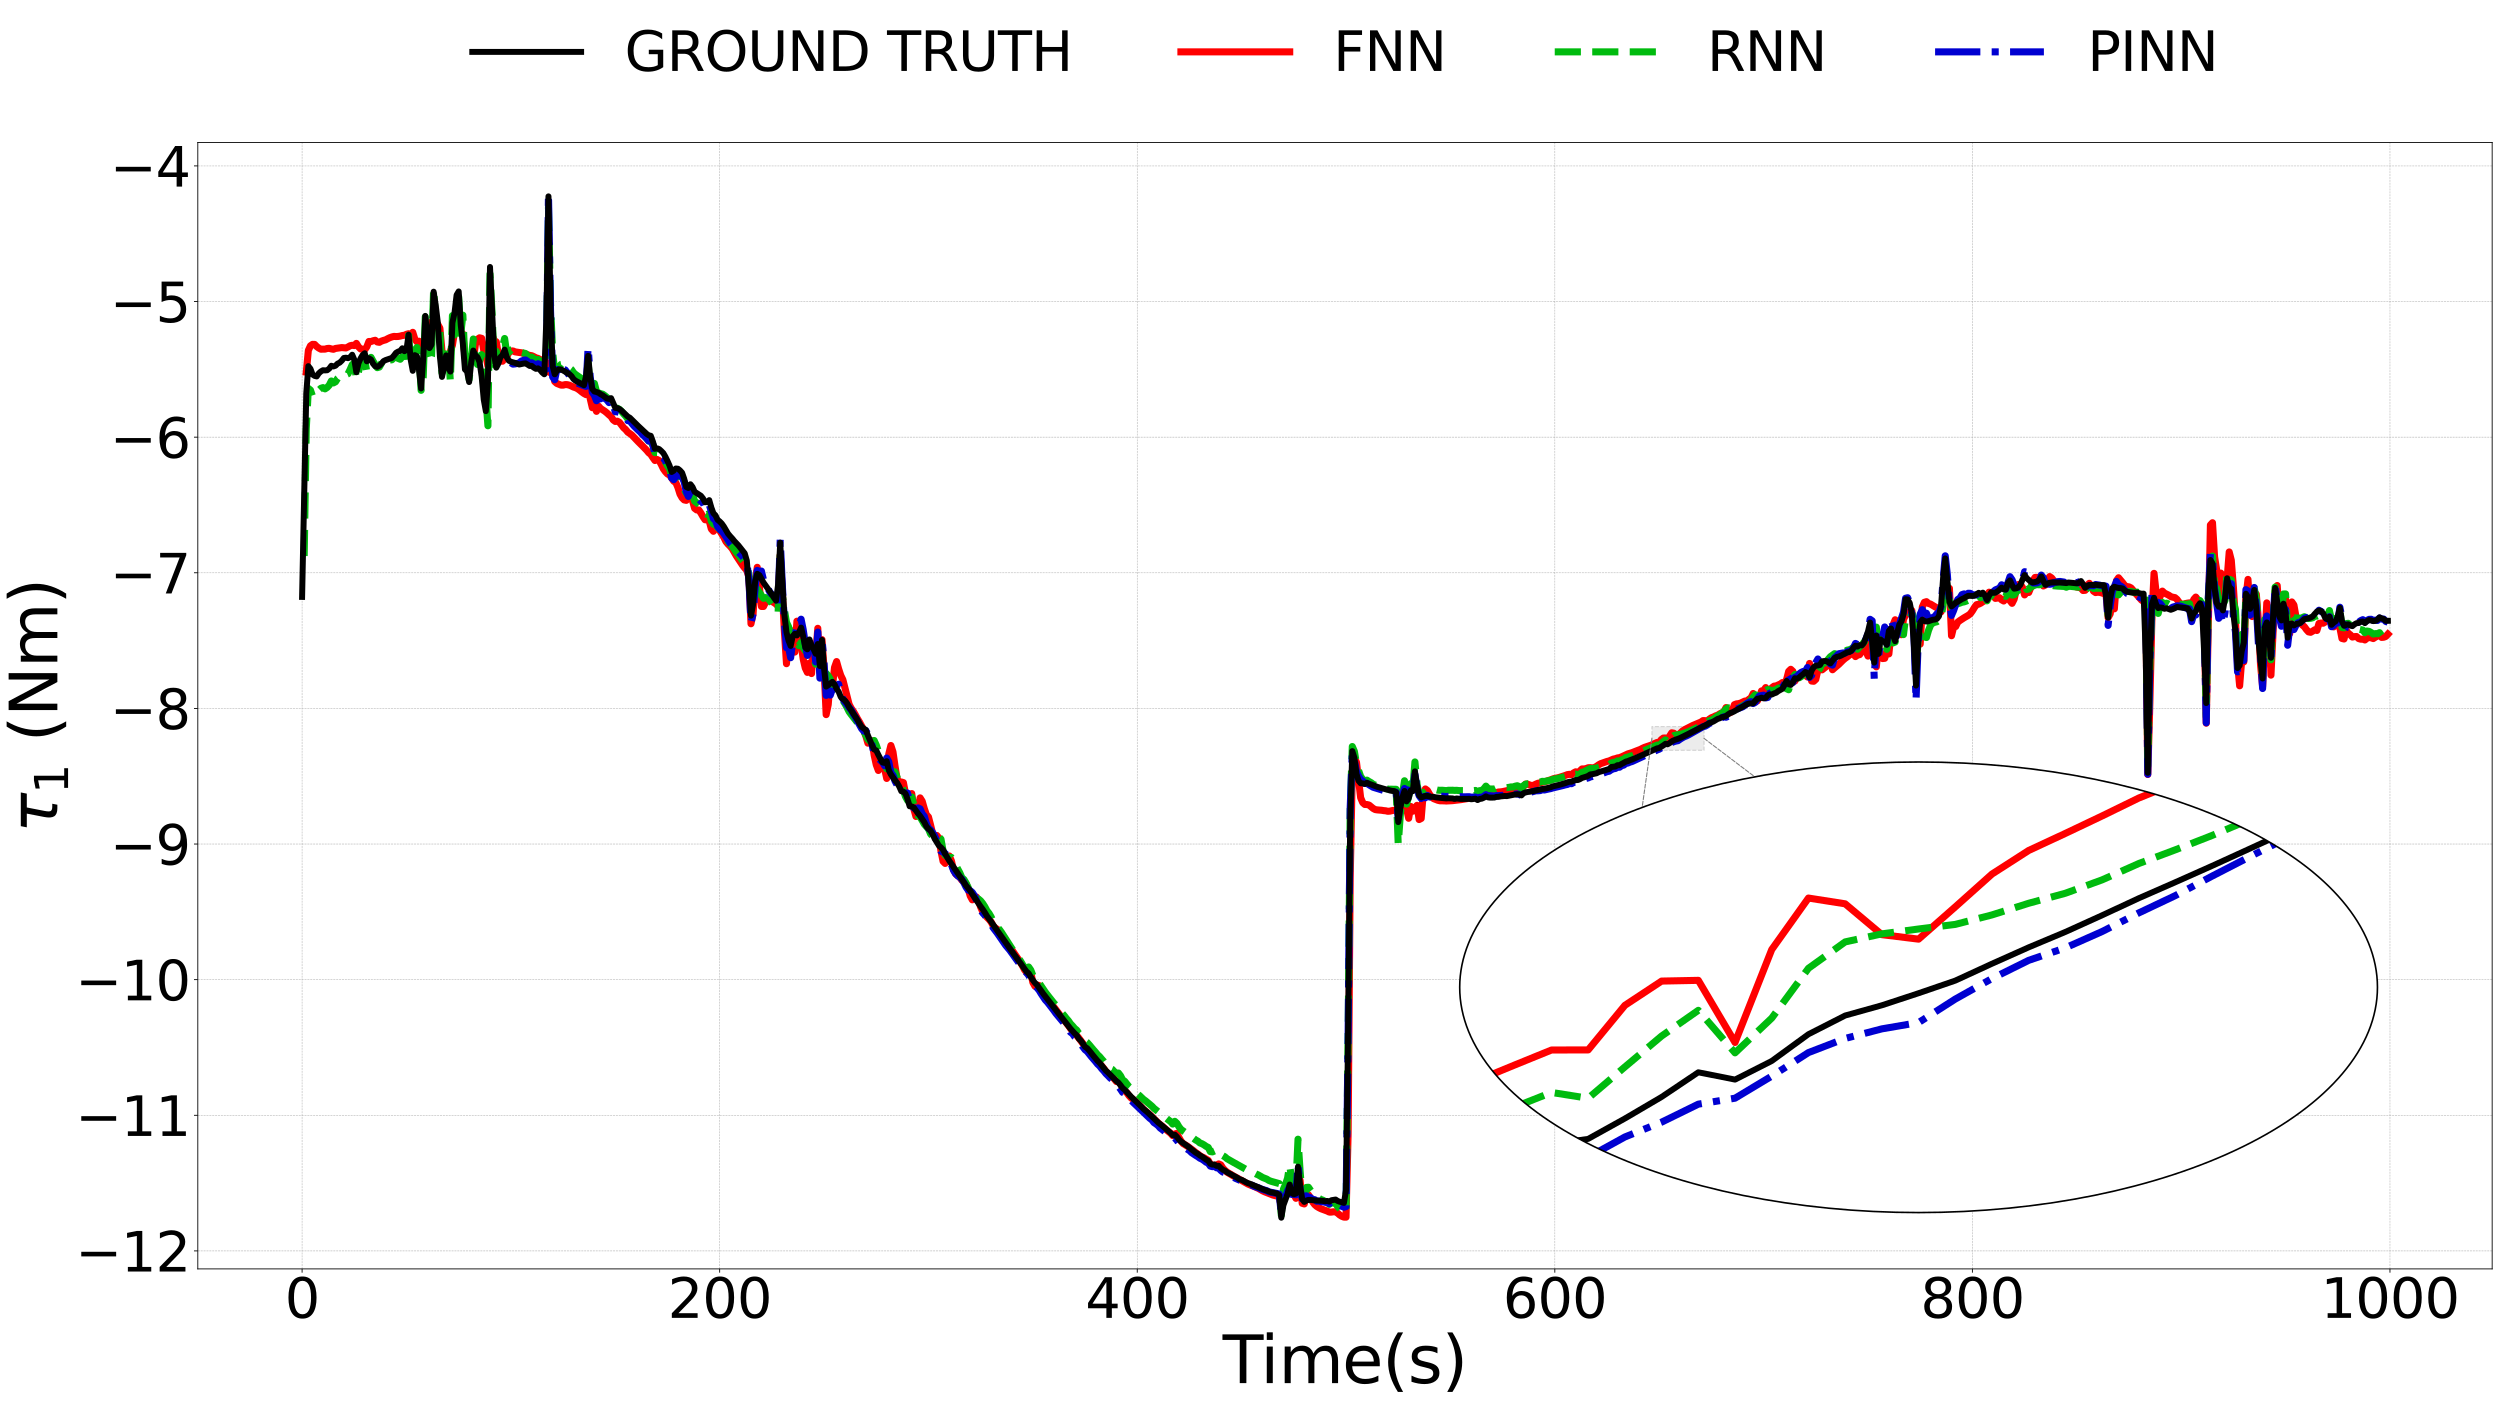 <?xml version="1.0" encoding="utf-8" standalone="no"?>
<!DOCTYPE svg PUBLIC "-//W3C//DTD SVG 1.1//EN"
  "http://www.w3.org/Graphics/SVG/1.1/DTD/svg11.dtd">
<svg xmlns:xlink="http://www.w3.org/1999/xlink" width="2297.616pt" height="1290.823pt" viewBox="0 0 2297.616 1290.823" xmlns="http://www.w3.org/2000/svg" version="1.1">
 <defs>
  <style type="text/css">*{stroke-linejoin: round; stroke-linecap: butt}</style>
 </defs>
 <g id="figure_1">
  <g id="patch_1">
   <path d="M 0 1290.823 
L 2297.616 1290.823 
L 2297.616 -0 
L 0 -0 
z
" style="fill: #ffffff"/>
  </g>
  <g id="axes_1">
   <g id="patch_2">
    <path d="M 181.792 1166.164 
L 2290.416 1166.164 
L 2290.416 130.943 
L 181.792 130.943 
z
" style="fill: #ffffff"/>
   </g>
   <g id="patch_3">
    <path d="M 1518.175 689.564 
L 1566.146 689.564 
L 1566.146 667.761 
L 1518.175 667.761 
z
" clip-path="url(#p71be25bcdb)" style="fill: #808080; opacity: 0.15; stroke-dasharray: 3.7,1.6; stroke-dashoffset: 0; stroke: #000000; stroke-linejoin: miter"/>
   </g>
   <g id="matplotlib.axis_1">
    <g id="xtick_1">
     <g id="line2d_1">
      <path d="M 277.639 1166.164 
L 277.639 130.943 
" clip-path="url(#p71be25bcdb)" style="fill: none; stroke-dasharray: 1.85,0.8; stroke-dashoffset: 0; stroke: #b0b0b0; stroke-width: 0.5"/>
     </g>
     <g id="line2d_2">
      <defs>
       <path id="ma7aa569c45" d="M 0 0 
L 0 3.5 
" style="stroke: #000000; stroke-width: 0.8"/>
      </defs>
      <g>
       <use xlink:href="#ma7aa569c45" x="277.639" y="1166.164" style="stroke: #000000; stroke-width: 0.8"/>
      </g>
     </g>
     <g id="text_1">
      <!-- 0 -->
      <g transform="translate(261.732 1211.156) scale(0.5 -0.5)">
       <defs>
        <path id="DejaVuSans-30" d="M 2034 4250 
Q 1547 4250 1301 3770 
Q 1056 3291 1056 2328 
Q 1056 1369 1301 889 
Q 1547 409 2034 409 
Q 2525 409 2770 889 
Q 3016 1369 3016 2328 
Q 3016 3291 2770 3770 
Q 2525 4250 2034 4250 
z
M 2034 4750 
Q 2819 4750 3233 4129 
Q 3647 3509 3647 2328 
Q 3647 1150 3233 529 
Q 2819 -91 2034 -91 
Q 1250 -91 836 529 
Q 422 1150 422 2328 
Q 422 3509 836 4129 
Q 1250 4750 2034 4750 
z
" transform="scale(0.016)"/>
       </defs>
       <use xlink:href="#DejaVuSans-30"/>
      </g>
     </g>
    </g>
    <g id="xtick_2">
     <g id="line2d_3">
      <path d="M 661.409 1166.164 
L 661.409 130.943 
" clip-path="url(#p71be25bcdb)" style="fill: none; stroke-dasharray: 1.85,0.8; stroke-dashoffset: 0; stroke: #b0b0b0; stroke-width: 0.5"/>
     </g>
     <g id="line2d_4">
      <g>
       <use xlink:href="#ma7aa569c45" x="661.409" y="1166.164" style="stroke: #000000; stroke-width: 0.8"/>
      </g>
     </g>
     <g id="text_2">
      <!-- 200 -->
      <g transform="translate(613.69 1211.156) scale(0.5 -0.5)">
       <defs>
        <path id="DejaVuSans-32" d="M 1228 531 
L 3431 531 
L 3431 0 
L 469 0 
L 469 531 
Q 828 903 1448 1529 
Q 2069 2156 2228 2338 
Q 2531 2678 2651 2914 
Q 2772 3150 2772 3378 
Q 2772 3750 2511 3984 
Q 2250 4219 1831 4219 
Q 1534 4219 1204 4116 
Q 875 4013 500 3803 
L 500 4441 
Q 881 4594 1212 4672 
Q 1544 4750 1819 4750 
Q 2544 4750 2975 4387 
Q 3406 4025 3406 3419 
Q 3406 3131 3298 2873 
Q 3191 2616 2906 2266 
Q 2828 2175 2409 1742 
Q 1991 1309 1228 531 
z
" transform="scale(0.016)"/>
       </defs>
       <use xlink:href="#DejaVuSans-32"/>
       <use xlink:href="#DejaVuSans-30" x="63.623"/>
       <use xlink:href="#DejaVuSans-30" x="127.246"/>
      </g>
     </g>
    </g>
    <g id="xtick_3">
     <g id="line2d_5">
      <path d="M 1045.179 1166.164 
L 1045.179 130.943 
" clip-path="url(#p71be25bcdb)" style="fill: none; stroke-dasharray: 1.85,0.8; stroke-dashoffset: 0; stroke: #b0b0b0; stroke-width: 0.5"/>
     </g>
     <g id="line2d_6">
      <g>
       <use xlink:href="#ma7aa569c45" x="1045.179" y="1166.164" style="stroke: #000000; stroke-width: 0.8"/>
      </g>
     </g>
     <g id="text_3">
      <!-- 400 -->
      <g transform="translate(997.46 1211.156) scale(0.5 -0.5)">
       <defs>
        <path id="DejaVuSans-34" d="M 2419 4116 
L 825 1625 
L 2419 1625 
L 2419 4116 
z
M 2253 4666 
L 3047 4666 
L 3047 1625 
L 3713 1625 
L 3713 1100 
L 3047 1100 
L 3047 0 
L 2419 0 
L 2419 1100 
L 313 1100 
L 313 1709 
L 2253 4666 
z
" transform="scale(0.016)"/>
       </defs>
       <use xlink:href="#DejaVuSans-34"/>
       <use xlink:href="#DejaVuSans-30" x="63.623"/>
       <use xlink:href="#DejaVuSans-30" x="127.246"/>
      </g>
     </g>
    </g>
    <g id="xtick_4">
     <g id="line2d_7">
      <path d="M 1428.949 1166.164 
L 1428.949 130.943 
" clip-path="url(#p71be25bcdb)" style="fill: none; stroke-dasharray: 1.85,0.8; stroke-dashoffset: 0; stroke: #b0b0b0; stroke-width: 0.5"/>
     </g>
     <g id="line2d_8">
      <g>
       <use xlink:href="#ma7aa569c45" x="1428.949" y="1166.164" style="stroke: #000000; stroke-width: 0.8"/>
      </g>
     </g>
     <g id="text_4">
      <!-- 600 -->
      <g transform="translate(1381.23 1211.156) scale(0.5 -0.5)">
       <defs>
        <path id="DejaVuSans-36" d="M 2113 2584 
Q 1688 2584 1439 2293 
Q 1191 2003 1191 1497 
Q 1191 994 1439 701 
Q 1688 409 2113 409 
Q 2538 409 2786 701 
Q 3034 994 3034 1497 
Q 3034 2003 2786 2293 
Q 2538 2584 2113 2584 
z
M 3366 4563 
L 3366 3988 
Q 3128 4100 2886 4159 
Q 2644 4219 2406 4219 
Q 1781 4219 1451 3797 
Q 1122 3375 1075 2522 
Q 1259 2794 1537 2939 
Q 1816 3084 2150 3084 
Q 2853 3084 3261 2657 
Q 3669 2231 3669 1497 
Q 3669 778 3244 343 
Q 2819 -91 2113 -91 
Q 1303 -91 875 529 
Q 447 1150 447 2328 
Q 447 3434 972 4092 
Q 1497 4750 2381 4750 
Q 2619 4750 2861 4703 
Q 3103 4656 3366 4563 
z
" transform="scale(0.016)"/>
       </defs>
       <use xlink:href="#DejaVuSans-36"/>
       <use xlink:href="#DejaVuSans-30" x="63.623"/>
       <use xlink:href="#DejaVuSans-30" x="127.246"/>
      </g>
     </g>
    </g>
    <g id="xtick_5">
     <g id="line2d_9">
      <path d="M 1812.719 1166.164 
L 1812.719 130.943 
" clip-path="url(#p71be25bcdb)" style="fill: none; stroke-dasharray: 1.85,0.8; stroke-dashoffset: 0; stroke: #b0b0b0; stroke-width: 0.5"/>
     </g>
     <g id="line2d_10">
      <g>
       <use xlink:href="#ma7aa569c45" x="1812.719" y="1166.164" style="stroke: #000000; stroke-width: 0.8"/>
      </g>
     </g>
     <g id="text_5">
      <!-- 800 -->
      <g transform="translate(1765 1211.156) scale(0.5 -0.5)">
       <defs>
        <path id="DejaVuSans-38" d="M 2034 2216 
Q 1584 2216 1326 1975 
Q 1069 1734 1069 1313 
Q 1069 891 1326 650 
Q 1584 409 2034 409 
Q 2484 409 2743 651 
Q 3003 894 3003 1313 
Q 3003 1734 2745 1975 
Q 2488 2216 2034 2216 
z
M 1403 2484 
Q 997 2584 770 2862 
Q 544 3141 544 3541 
Q 544 4100 942 4425 
Q 1341 4750 2034 4750 
Q 2731 4750 3128 4425 
Q 3525 4100 3525 3541 
Q 3525 3141 3298 2862 
Q 3072 2584 2669 2484 
Q 3125 2378 3379 2068 
Q 3634 1759 3634 1313 
Q 3634 634 3220 271 
Q 2806 -91 2034 -91 
Q 1263 -91 848 271 
Q 434 634 434 1313 
Q 434 1759 690 2068 
Q 947 2378 1403 2484 
z
M 1172 3481 
Q 1172 3119 1398 2916 
Q 1625 2713 2034 2713 
Q 2441 2713 2670 2916 
Q 2900 3119 2900 3481 
Q 2900 3844 2670 4047 
Q 2441 4250 2034 4250 
Q 1625 4250 1398 4047 
Q 1172 3844 1172 3481 
z
" transform="scale(0.016)"/>
       </defs>
       <use xlink:href="#DejaVuSans-38"/>
       <use xlink:href="#DejaVuSans-30" x="63.623"/>
       <use xlink:href="#DejaVuSans-30" x="127.246"/>
      </g>
     </g>
    </g>
    <g id="xtick_6">
     <g id="line2d_11">
      <path d="M 2196.488 1166.164 
L 2196.488 130.943 
" clip-path="url(#p71be25bcdb)" style="fill: none; stroke-dasharray: 1.85,0.8; stroke-dashoffset: 0; stroke: #b0b0b0; stroke-width: 0.5"/>
     </g>
     <g id="line2d_12">
      <g>
       <use xlink:href="#ma7aa569c45" x="2196.488" y="1166.164" style="stroke: #000000; stroke-width: 0.8"/>
      </g>
     </g>
     <g id="text_6">
      <!-- 1000 -->
      <g transform="translate(2132.863 1211.156) scale(0.5 -0.5)">
       <defs>
        <path id="DejaVuSans-31" d="M 794 531 
L 1825 531 
L 1825 4091 
L 703 3866 
L 703 4441 
L 1819 4666 
L 2450 4666 
L 2450 531 
L 3481 531 
L 3481 0 
L 794 0 
L 794 531 
z
" transform="scale(0.016)"/>
       </defs>
       <use xlink:href="#DejaVuSans-31"/>
       <use xlink:href="#DejaVuSans-30" x="63.623"/>
       <use xlink:href="#DejaVuSans-30" x="127.246"/>
       <use xlink:href="#DejaVuSans-30" x="190.869"/>
      </g>
     </g>
    </g>
    <g id="text_7">
     <!-- Time(s) -->
     <g transform="translate(1123.665 1271.145) scale(0.6 -0.6)">
      <defs>
       <path id="DejaVuSans-54" d="M -19 4666 
L 3928 4666 
L 3928 4134 
L 2272 4134 
L 2272 0 
L 1638 0 
L 1638 4134 
L -19 4134 
L -19 4666 
z
" transform="scale(0.016)"/>
       <path id="DejaVuSans-69" d="M 603 3500 
L 1178 3500 
L 1178 0 
L 603 0 
L 603 3500 
z
M 603 4863 
L 1178 4863 
L 1178 4134 
L 603 4134 
L 603 4863 
z
" transform="scale(0.016)"/>
       <path id="DejaVuSans-6d" d="M 3328 2828 
Q 3544 3216 3844 3400 
Q 4144 3584 4550 3584 
Q 5097 3584 5394 3201 
Q 5691 2819 5691 2113 
L 5691 0 
L 5113 0 
L 5113 2094 
Q 5113 2597 4934 2840 
Q 4756 3084 4391 3084 
Q 3944 3084 3684 2787 
Q 3425 2491 3425 1978 
L 3425 0 
L 2847 0 
L 2847 2094 
Q 2847 2600 2669 2842 
Q 2491 3084 2119 3084 
Q 1678 3084 1418 2786 
Q 1159 2488 1159 1978 
L 1159 0 
L 581 0 
L 581 3500 
L 1159 3500 
L 1159 2956 
Q 1356 3278 1631 3431 
Q 1906 3584 2284 3584 
Q 2666 3584 2933 3390 
Q 3200 3197 3328 2828 
z
" transform="scale(0.016)"/>
       <path id="DejaVuSans-65" d="M 3597 1894 
L 3597 1613 
L 953 1613 
Q 991 1019 1311 708 
Q 1631 397 2203 397 
Q 2534 397 2845 478 
Q 3156 559 3463 722 
L 3463 178 
Q 3153 47 2828 -22 
Q 2503 -91 2169 -91 
Q 1331 -91 842 396 
Q 353 884 353 1716 
Q 353 2575 817 3079 
Q 1281 3584 2069 3584 
Q 2775 3584 3186 3129 
Q 3597 2675 3597 1894 
z
M 3022 2063 
Q 3016 2534 2758 2815 
Q 2500 3097 2075 3097 
Q 1594 3097 1305 2825 
Q 1016 2553 972 2059 
L 3022 2063 
z
" transform="scale(0.016)"/>
       <path id="DejaVuSans-28" d="M 1984 4856 
Q 1566 4138 1362 3434 
Q 1159 2731 1159 2009 
Q 1159 1288 1364 580 
Q 1569 -128 1984 -844 
L 1484 -844 
Q 1016 -109 783 600 
Q 550 1309 550 2009 
Q 550 2706 781 3412 
Q 1013 4119 1484 4856 
L 1984 4856 
z
" transform="scale(0.016)"/>
       <path id="DejaVuSans-73" d="M 2834 3397 
L 2834 2853 
Q 2591 2978 2328 3040 
Q 2066 3103 1784 3103 
Q 1356 3103 1142 2972 
Q 928 2841 928 2578 
Q 928 2378 1081 2264 
Q 1234 2150 1697 2047 
L 1894 2003 
Q 2506 1872 2764 1633 
Q 3022 1394 3022 966 
Q 3022 478 2636 193 
Q 2250 -91 1575 -91 
Q 1294 -91 989 -36 
Q 684 19 347 128 
L 347 722 
Q 666 556 975 473 
Q 1284 391 1588 391 
Q 1994 391 2212 530 
Q 2431 669 2431 922 
Q 2431 1156 2273 1281 
Q 2116 1406 1581 1522 
L 1381 1569 
Q 847 1681 609 1914 
Q 372 2147 372 2553 
Q 372 3047 722 3315 
Q 1072 3584 1716 3584 
Q 2034 3584 2315 3537 
Q 2597 3491 2834 3397 
z
" transform="scale(0.016)"/>
       <path id="DejaVuSans-29" d="M 513 4856 
L 1013 4856 
Q 1481 4119 1714 3412 
Q 1947 2706 1947 2009 
Q 1947 1309 1714 600 
Q 1481 -109 1013 -844 
L 513 -844 
Q 928 -128 1133 580 
Q 1338 1288 1338 2009 
Q 1338 2731 1133 3434 
Q 928 4138 513 4856 
z
" transform="scale(0.016)"/>
      </defs>
      <use xlink:href="#DejaVuSans-54"/>
      <use xlink:href="#DejaVuSans-69" x="57.959"/>
      <use xlink:href="#DejaVuSans-6d" x="85.742"/>
      <use xlink:href="#DejaVuSans-65" x="183.154"/>
      <use xlink:href="#DejaVuSans-28" x="244.678"/>
      <use xlink:href="#DejaVuSans-73" x="283.691"/>
      <use xlink:href="#DejaVuSans-29" x="335.791"/>
     </g>
    </g>
   </g>
   <g id="matplotlib.axis_2">
    <g id="ytick_1">
     <g id="line2d_13">
      <path d="M 181.792 1149.629 
L 2290.416 1149.629 
" clip-path="url(#p71be25bcdb)" style="fill: none; stroke-dasharray: 1.85,0.8; stroke-dashoffset: 0; stroke: #b0b0b0; stroke-width: 0.5"/>
     </g>
     <g id="line2d_14">
      <defs>
       <path id="m63faf08e88" d="M 0 0 
L -3.5 0 
" style="stroke: #000000; stroke-width: 0.8"/>
      </defs>
      <g>
       <use xlink:href="#m63faf08e88" x="181.792" y="1149.629" style="stroke: #000000; stroke-width: 0.8"/>
      </g>
     </g>
     <g id="text_8">
      <!-- −12 -->
      <g transform="translate(69.269 1168.625) scale(0.5 -0.5)">
       <defs>
        <path id="DejaVuSans-2212" d="M 678 2272 
L 4684 2272 
L 4684 1741 
L 678 1741 
L 678 2272 
z
" transform="scale(0.016)"/>
       </defs>
       <use xlink:href="#DejaVuSans-2212"/>
       <use xlink:href="#DejaVuSans-31" x="83.789"/>
       <use xlink:href="#DejaVuSans-32" x="147.412"/>
      </g>
     </g>
    </g>
    <g id="ytick_2">
     <g id="line2d_15">
      <path d="M 181.792 1024.987 
L 2290.416 1024.987 
" clip-path="url(#p71be25bcdb)" style="fill: none; stroke-dasharray: 1.85,0.8; stroke-dashoffset: 0; stroke: #b0b0b0; stroke-width: 0.5"/>
     </g>
     <g id="line2d_16">
      <g>
       <use xlink:href="#m63faf08e88" x="181.792" y="1024.987" style="stroke: #000000; stroke-width: 0.8"/>
      </g>
     </g>
     <g id="text_9">
      <!-- −11 -->
      <g transform="translate(69.269 1043.983) scale(0.5 -0.5)">
       <use xlink:href="#DejaVuSans-2212"/>
       <use xlink:href="#DejaVuSans-31" x="83.789"/>
       <use xlink:href="#DejaVuSans-31" x="147.412"/>
      </g>
     </g>
    </g>
    <g id="ytick_3">
     <g id="line2d_17">
      <path d="M 181.792 900.345 
L 2290.416 900.345 
" clip-path="url(#p71be25bcdb)" style="fill: none; stroke-dasharray: 1.85,0.8; stroke-dashoffset: 0; stroke: #b0b0b0; stroke-width: 0.5"/>
     </g>
     <g id="line2d_18">
      <g>
       <use xlink:href="#m63faf08e88" x="181.792" y="900.345" style="stroke: #000000; stroke-width: 0.8"/>
      </g>
     </g>
     <g id="text_10">
      <!-- −10 -->
      <g transform="translate(69.269 919.341) scale(0.5 -0.5)">
       <use xlink:href="#DejaVuSans-2212"/>
       <use xlink:href="#DejaVuSans-31" x="83.789"/>
       <use xlink:href="#DejaVuSans-30" x="147.412"/>
      </g>
     </g>
    </g>
    <g id="ytick_4">
     <g id="line2d_19">
      <path d="M 181.792 775.702 
L 2290.416 775.702 
" clip-path="url(#p71be25bcdb)" style="fill: none; stroke-dasharray: 1.85,0.8; stroke-dashoffset: 0; stroke: #b0b0b0; stroke-width: 0.5"/>
     </g>
     <g id="line2d_20">
      <g>
       <use xlink:href="#m63faf08e88" x="181.792" y="775.702" style="stroke: #000000; stroke-width: 0.8"/>
      </g>
     </g>
     <g id="text_11">
      <!-- −9 -->
      <g transform="translate(101.081 794.698) scale(0.5 -0.5)">
       <defs>
        <path id="DejaVuSans-39" d="M 703 97 
L 703 672 
Q 941 559 1184 500 
Q 1428 441 1663 441 
Q 2288 441 2617 861 
Q 2947 1281 2994 2138 
Q 2813 1869 2534 1725 
Q 2256 1581 1919 1581 
Q 1219 1581 811 2004 
Q 403 2428 403 3163 
Q 403 3881 828 4315 
Q 1253 4750 1959 4750 
Q 2769 4750 3195 4129 
Q 3622 3509 3622 2328 
Q 3622 1225 3098 567 
Q 2575 -91 1691 -91 
Q 1453 -91 1209 -44 
Q 966 3 703 97 
z
M 1959 2075 
Q 2384 2075 2632 2365 
Q 2881 2656 2881 3163 
Q 2881 3666 2632 3958 
Q 2384 4250 1959 4250 
Q 1534 4250 1286 3958 
Q 1038 3666 1038 3163 
Q 1038 2656 1286 2365 
Q 1534 2075 1959 2075 
z
" transform="scale(0.016)"/>
       </defs>
       <use xlink:href="#DejaVuSans-2212"/>
       <use xlink:href="#DejaVuSans-39" x="83.789"/>
      </g>
     </g>
    </g>
    <g id="ytick_5">
     <g id="line2d_21">
      <path d="M 181.792 651.06 
L 2290.416 651.06 
" clip-path="url(#p71be25bcdb)" style="fill: none; stroke-dasharray: 1.85,0.8; stroke-dashoffset: 0; stroke: #b0b0b0; stroke-width: 0.5"/>
     </g>
     <g id="line2d_22">
      <g>
       <use xlink:href="#m63faf08e88" x="181.792" y="651.06" style="stroke: #000000; stroke-width: 0.8"/>
      </g>
     </g>
     <g id="text_12">
      <!-- −8 -->
      <g transform="translate(101.081 670.056) scale(0.5 -0.5)">
       <use xlink:href="#DejaVuSans-2212"/>
       <use xlink:href="#DejaVuSans-38" x="83.789"/>
      </g>
     </g>
    </g>
    <g id="ytick_6">
     <g id="line2d_23">
      <path d="M 181.792 526.418 
L 2290.416 526.418 
" clip-path="url(#p71be25bcdb)" style="fill: none; stroke-dasharray: 1.85,0.8; stroke-dashoffset: 0; stroke: #b0b0b0; stroke-width: 0.5"/>
     </g>
     <g id="line2d_24">
      <g>
       <use xlink:href="#m63faf08e88" x="181.792" y="526.418" style="stroke: #000000; stroke-width: 0.8"/>
      </g>
     </g>
     <g id="text_13">
      <!-- −7 -->
      <g transform="translate(101.081 545.414) scale(0.5 -0.5)">
       <defs>
        <path id="DejaVuSans-37" d="M 525 4666 
L 3525 4666 
L 3525 4397 
L 1831 0 
L 1172 0 
L 2766 4134 
L 525 4134 
L 525 4666 
z
" transform="scale(0.016)"/>
       </defs>
       <use xlink:href="#DejaVuSans-2212"/>
       <use xlink:href="#DejaVuSans-37" x="83.789"/>
      </g>
     </g>
    </g>
    <g id="ytick_7">
     <g id="line2d_25">
      <path d="M 181.792 401.775 
L 2290.416 401.775 
" clip-path="url(#p71be25bcdb)" style="fill: none; stroke-dasharray: 1.85,0.8; stroke-dashoffset: 0; stroke: #b0b0b0; stroke-width: 0.5"/>
     </g>
     <g id="line2d_26">
      <g>
       <use xlink:href="#m63faf08e88" x="181.792" y="401.775" style="stroke: #000000; stroke-width: 0.8"/>
      </g>
     </g>
     <g id="text_14">
      <!-- −6 -->
      <g transform="translate(101.081 420.771) scale(0.5 -0.5)">
       <use xlink:href="#DejaVuSans-2212"/>
       <use xlink:href="#DejaVuSans-36" x="83.789"/>
      </g>
     </g>
    </g>
    <g id="ytick_8">
     <g id="line2d_27">
      <path d="M 181.792 277.133 
L 2290.416 277.133 
" clip-path="url(#p71be25bcdb)" style="fill: none; stroke-dasharray: 1.85,0.8; stroke-dashoffset: 0; stroke: #b0b0b0; stroke-width: 0.5"/>
     </g>
     <g id="line2d_28">
      <g>
       <use xlink:href="#m63faf08e88" x="181.792" y="277.133" style="stroke: #000000; stroke-width: 0.8"/>
      </g>
     </g>
     <g id="text_15">
      <!-- −5 -->
      <g transform="translate(101.081 296.129) scale(0.5 -0.5)">
       <defs>
        <path id="DejaVuSans-35" d="M 691 4666 
L 3169 4666 
L 3169 4134 
L 1269 4134 
L 1269 2991 
Q 1406 3038 1543 3061 
Q 1681 3084 1819 3084 
Q 2600 3084 3056 2656 
Q 3513 2228 3513 1497 
Q 3513 744 3044 326 
Q 2575 -91 1722 -91 
Q 1428 -91 1123 -41 
Q 819 9 494 109 
L 494 744 
Q 775 591 1075 516 
Q 1375 441 1709 441 
Q 2250 441 2565 725 
Q 2881 1009 2881 1497 
Q 2881 1984 2565 2268 
Q 2250 2553 1709 2553 
Q 1456 2553 1204 2497 
Q 953 2441 691 2322 
L 691 4666 
z
" transform="scale(0.016)"/>
       </defs>
       <use xlink:href="#DejaVuSans-2212"/>
       <use xlink:href="#DejaVuSans-35" x="83.789"/>
      </g>
     </g>
    </g>
    <g id="ytick_9">
     <g id="line2d_29">
      <path d="M 181.792 152.491 
L 2290.416 152.491 
" clip-path="url(#p71be25bcdb)" style="fill: none; stroke-dasharray: 1.85,0.8; stroke-dashoffset: 0; stroke: #b0b0b0; stroke-width: 0.5"/>
     </g>
     <g id="line2d_30">
      <g>
       <use xlink:href="#m63faf08e88" x="181.792" y="152.491" style="stroke: #000000; stroke-width: 0.8"/>
      </g>
     </g>
     <g id="text_16">
      <!-- −4 -->
      <g transform="translate(101.081 171.487) scale(0.5 -0.5)">
       <use xlink:href="#DejaVuSans-2212"/>
       <use xlink:href="#DejaVuSans-34" x="83.789"/>
      </g>
     </g>
    </g>
    <g id="text_17">
     <!-- $\tau_{1}$ (Nm) -->
     <g transform="translate(52.791 765.553) rotate(-90) scale(0.6 -0.6)">
      <defs>
       <path id="DejaVuSans-Oblique-3c4" d="M 2103 638 
Q 2188 488 2525 488 
L 2800 488 
L 2706 0 
L 2363 0 
Q 1800 0 1600 300 
Q 1403 606 1534 1269 
L 1856 2925 
L 541 2925 
L 653 3500 
L 3881 3500 
L 3769 2925 
L 2444 2925 
L 2113 1234 
Q 2025 781 2103 638 
z
" transform="scale(0.016)"/>
       <path id="DejaVuSans-20" transform="scale(0.016)"/>
       <path id="DejaVuSans-4e" d="M 628 4666 
L 1478 4666 
L 3547 763 
L 3547 4666 
L 4159 4666 
L 4159 0 
L 3309 0 
L 1241 3903 
L 1241 0 
L 628 0 
L 628 4666 
z
" transform="scale(0.016)"/>
      </defs>
      <use xlink:href="#DejaVuSans-Oblique-3c4" transform="translate(0 0.125)"/>
      <use xlink:href="#DejaVuSans-31" transform="translate(60.205 -16.281) scale(0.7)"/>
      <use xlink:href="#DejaVuSans-20" transform="translate(107.476 0.125)"/>
      <use xlink:href="#DejaVuSans-28" transform="translate(139.263 0.125)"/>
      <use xlink:href="#DejaVuSans-4e" transform="translate(178.276 0.125)"/>
      <use xlink:href="#DejaVuSans-6d" transform="translate(253.081 0.125)"/>
      <use xlink:href="#DejaVuSans-29" transform="translate(350.493 0.125)"/>
     </g>
    </g>
   </g>
   <g id="line2d_31">
    <path d="M 281.476 341.95 
L 283.395 322.004 
L 285.314 317.83 
L 287.233 316.484 
L 289.152 316.531 
L 291.071 318.506 
L 292.99 319.894 
L 294.908 320.922 
L 298.746 320.843 
L 300.665 320.292 
L 302.584 320.121 
L 304.503 320.671 
L 306.421 321.02 
L 308.34 320.244 
L 314.097 319.437 
L 317.935 319.785 
L 319.853 318.873 
L 321.772 317.747 
L 323.691 317.338 
L 325.61 317.574 
L 327.529 315.603 
L 329.448 318.694 
L 331.367 320.689 
L 333.285 320.869 
L 335.204 321.403 
L 337.123 318.743 
L 339.042 313.827 
L 340.961 313.909 
L 342.88 313.184 
L 344.798 312.734 
L 346.717 314.284 
L 348.636 314.61 
L 350.555 313.514 
L 352.474 312.845 
L 354.393 312.329 
L 356.312 311.273 
L 358.23 310.361 
L 360.149 309.654 
L 362.068 309.17 
L 363.987 309.317 
L 365.906 309.211 
L 367.825 308.882 
L 369.744 308.369 
L 371.662 308.141 
L 373.581 307.22 
L 375.5 306.705 
L 377.419 308.439 
L 379.338 305.426 
L 381.257 311.623 
L 383.175 314.173 
L 385.094 313.6 
L 387.013 318.236 
L 388.932 322.268 
L 390.851 323.683 
L 392.77 307.957 
L 394.689 296.57 
L 396.607 300.129 
L 398.526 298.906 
L 400.445 301.149 
L 402.364 298.071 
L 404.283 301.627 
L 406.202 322.546 
L 408.121 327.437 
L 410.039 328.707 
L 411.958 329.839 
L 413.877 322.961 
L 415.796 317.264 
L 417.715 305.224 
L 419.634 297.773 
L 421.552 300.382 
L 423.471 305.74 
L 425.39 306.866 
L 427.309 327.671 
L 431.147 331.878 
L 433.066 326.858 
L 434.984 331.277 
L 436.903 316.661 
L 438.822 311.803 
L 440.741 310.462 
L 442.66 310.941 
L 444.579 321.866 
L 446.498 326.76 
L 448.416 336.411 
L 450.335 305.746 
L 452.254 308.111 
L 454.173 312.894 
L 456.092 314.161 
L 458.011 326.014 
L 459.929 331.831 
L 461.848 331.988 
L 463.767 329.358 
L 465.686 328.242 
L 467.605 324.048 
L 469.524 322.608 
L 471.443 322.527 
L 473.361 323.37 
L 477.199 323.962 
L 479.118 324.196 
L 486.793 326.632 
L 488.712 326.919 
L 490.631 327.801 
L 492.55 328.835 
L 494.469 329.365 
L 496.388 330.405 
L 498.306 331.314 
L 500.225 331.966 
L 502.144 332.786 
L 504.063 341.778 
L 505.982 342.619 
L 507.901 341.712 
L 509.82 350.668 
L 511.738 352.378 
L 515.576 353.936 
L 517.495 353.982 
L 519.414 353.456 
L 521.333 353.511 
L 523.252 353.999 
L 525.17 354.802 
L 527.089 355.74 
L 529.008 356.333 
L 530.927 357.299 
L 532.846 358.669 
L 534.765 360.252 
L 536.683 361.631 
L 538.602 362.693 
L 540.521 353.065 
L 542.44 366.472 
L 544.359 374.7 
L 546.278 372.789 
L 548.197 378.056 
L 550.115 373.263 
L 552.034 375.478 
L 555.872 377.942 
L 557.791 379.507 
L 559.71 381.282 
L 561.628 382.906 
L 563.547 385.923 
L 565.466 387.334 
L 567.385 387.095 
L 569.304 388.12 
L 573.142 393.132 
L 575.06 394.854 
L 576.979 397.196 
L 578.898 398.479 
L 580.817 399.944 
L 586.574 405.969 
L 590.411 409.782 
L 594.249 413.759 
L 596.168 416.066 
L 598.087 417.609 
L 600.005 420.542 
L 601.924 423.223 
L 603.843 422.235 
L 605.762 423.263 
L 607.681 426.791 
L 609.6 430.793 
L 611.519 433.474 
L 613.437 435.559 
L 615.356 436.652 
L 617.275 439.263 
L 619.194 442.274 
L 621.113 443.458 
L 623.032 448.016 
L 624.951 454.113 
L 626.869 457.517 
L 628.788 459.446 
L 630.707 459.86 
L 632.626 457.282 
L 634.545 455.097 
L 636.464 460.28 
L 638.382 467.187 
L 640.301 468.661 
L 642.22 468.678 
L 644.139 471.482 
L 646.058 474.837 
L 647.977 477.681 
L 649.896 477.84 
L 651.814 478.852 
L 653.733 486.146 
L 655.652 488.285 
L 657.571 485.535 
L 659.49 485.723 
L 661.409 487.599 
L 665.246 493.881 
L 667.165 497.71 
L 669.084 500.07 
L 671.003 501.967 
L 672.922 504.256 
L 676.759 510.942 
L 682.516 519.582 
L 684.435 522.059 
L 686.354 524.154 
L 688.273 530.411 
L 690.191 573.26 
L 692.11 564.51 
L 694.029 534.297 
L 695.948 521.38 
L 697.867 538.862 
L 699.786 557.366 
L 701.705 557.375 
L 703.623 553.382 
L 705.542 551.944 
L 707.461 552.009 
L 709.38 552.741 
L 711.299 553.817 
L 713.218 555.164 
L 715.136 557.157 
L 717.055 510.22 
L 718.974 543.567 
L 720.893 580.603 
L 722.812 609.972 
L 724.731 583.107 
L 726.65 592.156 
L 728.568 579.827 
L 730.487 599.284 
L 732.406 570.901 
L 734.325 582.662 
L 736.244 591.644 
L 738.163 605.713 
L 740.082 613.994 
L 742 617.961 
L 743.919 609.361 
L 745.838 619.022 
L 747.757 593.417 
L 749.676 601.931 
L 751.595 577.448 
L 753.513 617.609 
L 755.432 587.836 
L 757.351 614.52 
L 759.27 656.767 
L 761.189 647.529 
L 763.108 622.931 
L 765.027 631.338 
L 766.945 613.424 
L 768.864 608.011 
L 770.783 614.897 
L 772.702 620.735 
L 774.621 624.65 
L 780.377 647.313 
L 782.296 650.929 
L 784.215 653.646 
L 786.134 656.964 
L 788.053 660.53 
L 789.972 663.692 
L 793.809 670.765 
L 795.728 676.395 
L 797.647 683.005 
L 799.566 681.2 
L 801.485 680.798 
L 803.404 694.173 
L 805.322 702.88 
L 807.241 708.1 
L 809.16 705.319 
L 811.079 705.044 
L 812.998 706.377 
L 814.917 715.427 
L 816.836 692.894 
L 818.754 685.16 
L 820.673 690.99 
L 822.592 704.126 
L 824.511 716.003 
L 826.43 718.665 
L 828.349 718.681 
L 830.267 719.249 
L 832.186 729.11 
L 834.105 733.894 
L 836.024 730.481 
L 837.943 729.329 
L 839.862 743.569 
L 841.781 750.37 
L 843.699 743.44 
L 845.618 733.295 
L 847.537 736.342 
L 849.456 743.052 
L 851.375 748.732 
L 853.294 750.808 
L 855.213 758.124 
L 857.131 765.938 
L 859.05 767.957 
L 860.969 767.829 
L 862.888 770.138 
L 864.807 782.266 
L 866.726 791.616 
L 868.644 793.522 
L 870.563 787.869 
L 872.482 786.688 
L 874.401 791.201 
L 876.32 799.327 
L 878.239 803.122 
L 880.158 804.847 
L 882.076 806.238 
L 883.995 809.015 
L 885.914 810.22 
L 887.833 811.954 
L 889.752 816.816 
L 891.671 823.411 
L 893.59 826.978 
L 895.508 824.639 
L 897.427 824.427 
L 899.346 827.732 
L 901.265 833.707 
L 903.184 838.003 
L 905.103 840.35 
L 907.021 842.971 
L 908.94 844.893 
L 910.859 847.26 
L 912.778 850.894 
L 914.697 852.86 
L 916.616 854.065 
L 918.535 856.486 
L 922.372 862.778 
L 924.291 865.595 
L 926.21 868.15 
L 928.129 870.518 
L 930.048 873.1 
L 937.723 884.294 
L 939.642 887.529 
L 941.561 891.242 
L 943.48 893.747 
L 945.398 891.075 
L 947.317 893.572 
L 949.236 902.945 
L 951.155 906.355 
L 953.074 905.223 
L 954.993 905.746 
L 956.912 910.251 
L 958.83 913.794 
L 960.749 916.181 
L 962.668 918.065 
L 964.587 920.351 
L 976.1 935.433 
L 978.019 937.562 
L 981.857 942.401 
L 983.775 945.2 
L 985.694 947.658 
L 987.613 949.867 
L 989.532 951.663 
L 991.451 953.987 
L 997.207 961.67 
L 1002.964 968.192 
L 1008.72 975.305 
L 1012.558 979.685 
L 1014.477 982.047 
L 1018.315 987.437 
L 1020.234 989.299 
L 1022.152 989.861 
L 1024.071 991.551 
L 1025.99 993.936 
L 1027.909 994.07 
L 1029.828 995.874 
L 1031.747 1000.471 
L 1033.666 1002.671 
L 1035.584 1004.142 
L 1037.503 1006.827 
L 1039.422 1008.956 
L 1043.26 1011.86 
L 1047.097 1015.697 
L 1050.935 1019.573 
L 1056.692 1024.494 
L 1058.611 1026.277 
L 1060.529 1028.289 
L 1064.367 1032.008 
L 1066.286 1033.615 
L 1068.205 1035.065 
L 1072.043 1038.462 
L 1075.88 1041.534 
L 1077.799 1043.69 
L 1079.718 1042.161 
L 1081.637 1041.595 
L 1083.556 1045.57 
L 1085.474 1048.862 
L 1087.393 1051.05 
L 1091.231 1053.369 
L 1095.069 1056.219 
L 1096.988 1057.657 
L 1098.906 1059.254 
L 1100.825 1060.571 
L 1102.744 1062.096 
L 1104.663 1063.28 
L 1106.582 1064.11 
L 1110.42 1066.457 
L 1112.338 1069.88 
L 1114.257 1071.702 
L 1116.176 1070.807 
L 1118.095 1070.804 
L 1120.014 1069.692 
L 1121.933 1070.524 
L 1123.851 1073.563 
L 1125.77 1075.593 
L 1127.689 1077.25 
L 1133.446 1080.688 
L 1144.959 1087.077 
L 1146.878 1088.159 
L 1148.797 1088.988 
L 1152.634 1090.462 
L 1156.472 1092.203 
L 1160.31 1094.41 
L 1162.228 1095.313 
L 1169.904 1098.331 
L 1175.66 1099.803 
L 1177.579 1109.298 
L 1179.498 1103.092 
L 1181.417 1099.64 
L 1183.336 1091.976 
L 1185.255 1089.115 
L 1187.174 1091.899 
L 1189.092 1097.512 
L 1191.011 1101.309 
L 1192.93 1081.269 
L 1194.849 1084.74 
L 1196.768 1105.897 
L 1198.687 1106.482 
L 1200.605 1097.768 
L 1202.524 1098.09 
L 1204.443 1100.955 
L 1206.362 1104.574 
L 1208.281 1107.088 
L 1210.2 1108.773 
L 1212.119 1109.937 
L 1214.037 1110.899 
L 1219.794 1113.016 
L 1221.713 1113.982 
L 1223.632 1113.974 
L 1225.551 1113.661 
L 1227.469 1113.775 
L 1229.388 1114.999 
L 1231.307 1116.663 
L 1233.226 1117.846 
L 1235.145 1118.591 
L 1237.064 1118.622 
L 1238.982 1042.166 
L 1240.901 806.656 
L 1242.82 708.659 
L 1244.739 697.109 
L 1246.658 700.384 
L 1250.496 733.118 
L 1252.414 737.669 
L 1254.333 739.351 
L 1256.252 739.403 
L 1258.171 739.853 
L 1262.009 743.018 
L 1263.928 744.047 
L 1265.846 744.345 
L 1269.684 744.659 
L 1271.603 744.983 
L 1273.522 745.158 
L 1275.441 745.617 
L 1277.359 745.484 
L 1279.278 745.019 
L 1283.116 744.355 
L 1285.035 747.948 
L 1286.954 738.516 
L 1288.873 733.711 
L 1290.791 723.105 
L 1292.71 743.26 
L 1294.629 752.034 
L 1296.548 741.169 
L 1298.467 745.544 
L 1300.386 742.426 
L 1302.305 740.153 
L 1304.223 753.211 
L 1306.142 752.216 
L 1308.061 728.923 
L 1309.98 725.088 
L 1311.899 726.522 
L 1313.818 729.935 
L 1315.736 732.616 
L 1317.655 734.051 
L 1321.493 735.526 
L 1323.412 735.964 
L 1327.25 736.02 
L 1329.168 736.161 
L 1334.925 735.835 
L 1342.6 734.921 
L 1348.357 733.981 
L 1350.276 733.525 
L 1352.195 733.397 
L 1354.113 733.124 
L 1356.032 732.639 
L 1357.951 733.229 
L 1361.789 730.893 
L 1363.708 730.212 
L 1365.627 728.244 
L 1367.545 729.508 
L 1369.464 731.455 
L 1371.383 731.251 
L 1373.302 730.128 
L 1375.221 728.427 
L 1377.14 727.889 
L 1379.058 727.774 
L 1380.977 727.501 
L 1386.734 726.266 
L 1388.653 725.702 
L 1390.572 725.308 
L 1394.409 724.05 
L 1396.328 724.176 
L 1398.247 725.614 
L 1400.166 722.944 
L 1402.085 720.615 
L 1404.004 720.779 
L 1407.841 722.053 
L 1409.76 721.51 
L 1411.679 720.572 
L 1413.598 719.787 
L 1415.517 719.501 
L 1417.435 718.917 
L 1421.273 718.012 
L 1423.192 717.274 
L 1425.111 716.678 
L 1427.03 715.893 
L 1428.949 715.331 
L 1430.867 715.003 
L 1432.786 714.547 
L 1438.543 712.671 
L 1440.462 711.926 
L 1442.381 711.648 
L 1444.299 711.922 
L 1446.218 710.329 
L 1448.137 709.324 
L 1450.056 710.087 
L 1451.975 708.559 
L 1453.894 706.709 
L 1455.812 706.686 
L 1457.731 706.349 
L 1459.65 705.581 
L 1461.569 705.485 
L 1463.488 705.722 
L 1465.407 705.336 
L 1467.326 704.301 
L 1469.244 702.893 
L 1471.163 701.816 
L 1476.92 699.806 
L 1478.839 699.337 
L 1482.676 697.658 
L 1484.595 697.25 
L 1486.514 696.585 
L 1488.433 696.284 
L 1490.352 695.534 
L 1496.108 692.857 
L 1499.946 691.7 
L 1503.784 690.181 
L 1507.621 688.716 
L 1509.54 687.69 
L 1511.459 686.838 
L 1517.216 684.898 
L 1522.972 682.305 
L 1524.891 682.299 
L 1526.81 679.71 
L 1528.729 678.302 
L 1530.648 678.26 
L 1532.566 681.867 
L 1534.485 676.472 
L 1536.404 673.481 
L 1538.323 673.816 
L 1540.242 675.606 
L 1542.161 675.867 
L 1545.998 672.087 
L 1547.917 670.717 
L 1555.593 666.816 
L 1563.268 663.592 
L 1565.187 662.26 
L 1567.106 662.305 
L 1569.025 662.566 
L 1570.943 660.941 
L 1572.862 659.629 
L 1574.781 658.92 
L 1576.7 657.931 
L 1578.619 657.293 
L 1580.538 656.035 
L 1584.375 654.158 
L 1586.294 650.316 
L 1588.213 653.199 
L 1590.132 655.009 
L 1592.051 653.096 
L 1593.97 647.618 
L 1595.889 646.895 
L 1597.807 646.683 
L 1599.726 646.141 
L 1603.564 644.308 
L 1605.483 644.171 
L 1607.402 642.653 
L 1609.32 641.345 
L 1611.239 637.354 
L 1613.158 641.02 
L 1615.077 644.186 
L 1616.996 640.904 
L 1618.915 635.003 
L 1620.834 634.625 
L 1622.752 631.916 
L 1624.671 636.708 
L 1626.59 637.49 
L 1628.509 632.038 
L 1630.428 630.602 
L 1632.347 630.358 
L 1636.184 628.64 
L 1638.103 627.291 
L 1640.022 627.914 
L 1641.941 624.488 
L 1643.86 617.022 
L 1645.779 615.12 
L 1647.697 616.922 
L 1649.616 625.905 
L 1651.535 622.285 
L 1653.454 620.083 
L 1655.373 620.352 
L 1657.292 620.163 
L 1659.211 620.588 
L 1661.129 622.155 
L 1663.048 609.747 
L 1664.967 625.926 
L 1666.886 626.13 
L 1668.805 624.366 
L 1670.724 615.881 
L 1672.643 613.14 
L 1674.561 615.633 
L 1678.399 612.575 
L 1680.318 610.068 
L 1682.237 605.177 
L 1684.156 615.536 
L 1686.074 613.815 
L 1689.912 610.586 
L 1693.75 606.763 
L 1695.669 605.117 
L 1697.588 603.784 
L 1699.506 602.183 
L 1701.425 601.126 
L 1703.344 600.947 
L 1705.263 603.431 
L 1707.182 602.135 
L 1709.101 601.632 
L 1712.938 595.534 
L 1714.857 598.557 
L 1716.776 602.979 
L 1718.695 590.059 
L 1720.614 581.22 
L 1722.533 590.37 
L 1724.451 612.868 
L 1726.37 592.909 
L 1728.289 602.267 
L 1730.208 605.257 
L 1732.127 605.035 
L 1734.046 598.774 
L 1735.965 600.97 
L 1737.883 582.117 
L 1739.802 574.258 
L 1741.721 569.605 
L 1743.64 571.343 
L 1745.559 573.699 
L 1747.478 583.324 
L 1749.396 569.077 
L 1751.315 565.381 
L 1755.153 561.855 
L 1757.072 561.136 
L 1758.991 580.42 
L 1760.91 595.596 
L 1762.828 586.869 
L 1764.747 591.976 
L 1766.666 557.889 
L 1768.585 553.547 
L 1770.504 552.947 
L 1772.423 554.611 
L 1774.342 555.234 
L 1778.179 557.56 
L 1782.017 559.631 
L 1783.936 562.279 
L 1785.855 549.099 
L 1787.773 546.966 
L 1789.692 540.877 
L 1791.611 540.704 
L 1793.53 584.273 
L 1795.449 576.329 
L 1797.368 575.804 
L 1799.287 571.768 
L 1801.205 570.314 
L 1805.043 567.792 
L 1808.881 565.567 
L 1810.8 564.113 
L 1812.719 561.446 
L 1814.637 558.269 
L 1816.556 555.722 
L 1818.475 555.257 
L 1820.394 554.329 
L 1822.313 553.034 
L 1824.232 551.96 
L 1826.15 547.394 
L 1828.069 544.249 
L 1829.988 544.743 
L 1833.826 549.948 
L 1837.664 549.354 
L 1839.582 551.286 
L 1841.501 552.353 
L 1843.42 550.216 
L 1845.339 548.56 
L 1847.258 552.096 
L 1849.177 554.486 
L 1851.096 550.665 
L 1853.014 542.383 
L 1854.933 537.194 
L 1856.852 537.033 
L 1858.771 539.904 
L 1860.69 546.746 
L 1862.609 544.352 
L 1864.527 544.531 
L 1866.446 539.886 
L 1868.365 533.637 
L 1870.284 530.698 
L 1872.203 530.598 
L 1874.122 532.003 
L 1876.041 535.023 
L 1877.959 538.549 
L 1879.878 537.637 
L 1881.797 532.91 
L 1883.716 529.893 
L 1885.635 531.218 
L 1887.554 533.789 
L 1889.473 535.5 
L 1891.391 536.391 
L 1895.229 537.335 
L 1897.148 537.669 
L 1899.067 538.877 
L 1900.986 538.578 
L 1902.904 537.87 
L 1904.823 538.291 
L 1908.661 539.537 
L 1910.58 539.89 
L 1912.499 540.473 
L 1914.418 542.701 
L 1916.336 542.545 
L 1918.255 537.914 
L 1920.174 536.086 
L 1922.093 538.792 
L 1924.012 543.306 
L 1925.931 544.606 
L 1927.85 544.278 
L 1929.768 544.453 
L 1931.687 544.916 
L 1933.606 545.641 
L 1935.525 546.231 
L 1937.444 567.668 
L 1939.363 564.233 
L 1941.281 550.866 
L 1943.2 559.557 
L 1945.119 533.623 
L 1947.038 530.981 
L 1950.876 535.56 
L 1952.795 538.164 
L 1954.713 539.123 
L 1956.632 539.34 
L 1958.551 540.309 
L 1960.47 542.53 
L 1962.389 545.151 
L 1964.308 547.108 
L 1968.145 551.515 
L 1970.064 552.753 
L 1971.983 553.135 
L 1973.902 711.787 
L 1975.821 646.266 
L 1977.74 566.125 
L 1979.658 526.946 
L 1981.577 544.302 
L 1983.496 553.329 
L 1985.415 547.827 
L 1987.334 543.265 
L 1989.253 545.082 
L 1993.09 546.966 
L 1995.009 548.275 
L 1996.928 548.881 
L 1998.847 549.213 
L 2000.766 550.83 
L 2002.685 553.498 
L 2004.604 555.187 
L 2006.522 555.386 
L 2008.441 554.738 
L 2010.36 554.325 
L 2012.279 554.057 
L 2014.198 557.972 
L 2016.117 550.906 
L 2018.035 548.741 
L 2019.954 551.295 
L 2021.873 558.922 
L 2023.792 560.439 
L 2025.711 568.17 
L 2027.63 664.651 
L 2031.467 482.467 
L 2033.386 480.421 
L 2035.305 511.744 
L 2037.224 523.853 
L 2039.143 553.061 
L 2041.062 526.697 
L 2042.981 532.806 
L 2044.899 533.372 
L 2046.818 531.675 
L 2048.737 507.272 
L 2050.656 514.853 
L 2052.575 539.229 
L 2054.494 570.186 
L 2056.412 610.165 
L 2058.331 630.289 
L 2060.25 606.688 
L 2062.169 608.337 
L 2064.088 549.486 
L 2066.007 532.494 
L 2067.926 562.364 
L 2069.844 566.628 
L 2071.763 544.259 
L 2073.682 546.129 
L 2075.601 570.859 
L 2077.52 610.958 
L 2079.439 631.003 
L 2081.358 589.877 
L 2083.276 554.085 
L 2085.195 565.671 
L 2087.114 620.485 
L 2090.952 542.902 
L 2092.871 538.141 
L 2094.789 564.688 
L 2096.708 567.671 
L 2098.627 555.227 
L 2100.546 550.723 
L 2102.465 579.344 
L 2104.384 582.235 
L 2106.303 553.215 
L 2108.221 556.011 
L 2110.14 566.909 
L 2112.059 569.364 
L 2113.978 572.164 
L 2115.897 574.325 
L 2117.816 575.987 
L 2119.735 578.635 
L 2121.653 580.736 
L 2123.572 581.12 
L 2125.491 580.027 
L 2127.41 578.79 
L 2129.329 579.44 
L 2131.248 572.989 
L 2133.166 572.589 
L 2135.085 572.776 
L 2137.004 571.628 
L 2138.923 569.073 
L 2140.842 563.93 
L 2142.761 569.042 
L 2144.68 576.152 
L 2146.598 574.294 
L 2148.517 574.954 
L 2150.436 576.945 
L 2152.355 586.775 
L 2154.274 587.269 
L 2156.193 579.22 
L 2158.111 581.965 
L 2160.03 583.356 
L 2161.949 585.486 
L 2163.868 585.071 
L 2165.787 584.985 
L 2167.706 586.872 
L 2169.625 587.459 
L 2171.543 587.412 
L 2173.462 588.156 
L 2175.381 586.571 
L 2177.3 585.901 
L 2179.219 586.212 
L 2181.138 586.873 
L 2183.057 585.605 
L 2184.975 584.569 
L 2186.894 584.021 
L 2188.813 585.809 
L 2190.732 585.653 
L 2192.651 584.94 
L 2194.57 582.856 
L 2194.57 582.856 
" clip-path="url(#p71be25bcdb)" style="fill: none; stroke: #ff0000; stroke-width: 6.5; stroke-linecap: square"/>
   </g>
   <g id="line2d_32">
    <path d="M 279.558 511.026 
L 281.476 394.13 
L 283.395 356.959 
L 285.314 358.517 
L 287.233 364.21 
L 289.152 363.073 
L 291.071 362.754 
L 292.99 358.639 
L 294.908 356.866 
L 296.827 356.221 
L 298.746 357.374 
L 300.665 356.085 
L 302.584 353.976 
L 304.503 350.155 
L 306.421 351.928 
L 308.34 350.899 
L 310.259 347.8 
L 312.178 346.269 
L 316.016 343.545 
L 317.935 344.363 
L 319.853 343.525 
L 321.772 339.631 
L 323.691 335.185 
L 325.61 333.313 
L 327.529 348.358 
L 329.448 341.874 
L 331.367 333.658 
L 333.285 329.893 
L 335.204 330.838 
L 337.123 341.764 
L 339.042 330.583 
L 340.961 328.449 
L 342.88 331.985 
L 344.798 335.124 
L 346.717 337.896 
L 348.636 337.361 
L 350.555 333.929 
L 352.474 329.095 
L 354.393 328.888 
L 356.312 330.421 
L 358.23 330.936 
L 360.149 330.653 
L 362.068 328.776 
L 363.987 328.244 
L 365.906 329.397 
L 367.825 330.172 
L 369.744 327.805 
L 371.662 327.572 
L 373.581 327.484 
L 375.5 308.239 
L 377.419 333.376 
L 379.338 337.845 
L 381.257 321.825 
L 383.175 319.355 
L 385.094 323.89 
L 387.013 358.73 
L 388.932 347.059 
L 390.851 291.318 
L 392.77 325.413 
L 394.689 332.645 
L 396.607 327.116 
L 398.526 265.331 
L 400.445 296.154 
L 402.364 304.406 
L 404.283 305.228 
L 406.202 342.706 
L 408.121 336.286 
L 410.039 319.403 
L 411.958 318.994 
L 413.877 350.679 
L 415.796 290.094 
L 417.715 307.794 
L 419.634 291.861 
L 421.552 272.887 
L 423.471 306.993 
L 425.39 289.647 
L 427.309 332.232 
L 429.228 327.222 
L 431.147 348.631 
L 434.984 311.559 
L 436.903 330.351 
L 438.822 334.96 
L 440.741 331.596 
L 442.66 325.945 
L 444.579 356.379 
L 446.498 364.771 
L 448.416 391.29 
L 450.335 251.84 
L 452.254 288.087 
L 454.173 335.087 
L 456.092 322.827 
L 458.011 329.623 
L 459.929 321.856 
L 461.848 318.816 
L 463.767 311.092 
L 465.686 324.794 
L 467.605 323.779 
L 469.524 321.63 
L 471.443 321.283 
L 475.28 322.612 
L 477.199 324.035 
L 479.118 323.942 
L 482.956 324.867 
L 486.793 328.857 
L 488.712 328.174 
L 490.631 329.481 
L 492.55 331.059 
L 494.469 330.348 
L 496.388 331.75 
L 498.306 334.107 
L 500.225 335.578 
L 502.144 336.573 
L 504.063 190.261 
L 505.982 279.706 
L 507.901 323.593 
L 509.82 341.23 
L 511.738 338.428 
L 513.657 337.576 
L 515.576 334.932 
L 517.495 334.546 
L 523.252 338.123 
L 525.17 339.567 
L 527.089 342.474 
L 529.008 344.186 
L 532.846 346.809 
L 534.765 348.14 
L 536.683 349.702 
L 538.602 350.683 
L 540.521 332.884 
L 542.44 358.698 
L 544.359 356.168 
L 546.278 352.433 
L 548.197 359.784 
L 550.115 361.099 
L 552.034 361.767 
L 553.953 362.302 
L 555.872 363.647 
L 557.791 365.273 
L 559.71 367.069 
L 561.628 366.091 
L 565.466 375.106 
L 567.385 375.183 
L 569.304 376.255 
L 571.223 378.052 
L 573.142 380.359 
L 575.06 382.437 
L 576.979 384.957 
L 578.898 386.062 
L 584.655 392.396 
L 588.492 396.608 
L 590.411 398.575 
L 596.168 405.167 
L 598.087 405.462 
L 600.005 409.281 
L 601.924 415.945 
L 603.843 415.949 
L 605.762 416.954 
L 607.681 418.997 
L 609.6 421.426 
L 611.519 424.518 
L 613.437 428.107 
L 615.356 430.681 
L 617.275 436.803 
L 619.194 437.837 
L 621.113 437.113 
L 623.032 438.548 
L 624.951 443.296 
L 626.869 447.099 
L 628.788 449.708 
L 630.707 453.216 
L 632.626 454.746 
L 634.545 452.123 
L 636.464 454.743 
L 638.382 460.586 
L 642.22 463.553 
L 644.139 465.563 
L 646.058 468.474 
L 647.977 471.807 
L 649.896 472.819 
L 651.814 472.003 
L 653.733 479.15 
L 655.652 481.797 
L 657.571 481.536 
L 659.49 484.754 
L 661.409 486.411 
L 663.328 488.641 
L 665.246 491.386 
L 669.084 497.531 
L 672.922 502.073 
L 676.759 507.573 
L 678.678 509.996 
L 682.516 515.355 
L 686.354 520.315 
L 688.273 527.579 
L 690.191 549.131 
L 692.11 549.457 
L 694.029 540.498 
L 695.948 541.314 
L 699.786 547.286 
L 701.705 549.902 
L 703.623 549.19 
L 705.542 549.938 
L 707.461 552.01 
L 709.38 554.607 
L 711.299 557.393 
L 713.218 559.893 
L 715.136 562.717 
L 717.055 510.632 
L 718.974 547.152 
L 720.893 560.556 
L 722.812 571.953 
L 724.731 576.071 
L 726.65 582.221 
L 728.568 581.996 
L 730.487 589.306 
L 732.406 590.943 
L 734.325 593.39 
L 736.244 590.392 
L 738.163 595.16 
L 740.082 598.08 
L 742 597.642 
L 743.919 594.226 
L 745.838 603.15 
L 747.757 604.983 
L 749.676 610.405 
L 751.595 597.091 
L 753.513 615.575 
L 755.432 598.59 
L 757.351 617.69 
L 759.27 618.912 
L 761.189 621.114 
L 763.108 624.339 
L 765.027 632.083 
L 766.945 634.127 
L 768.864 637.161 
L 770.783 639.643 
L 774.621 643.725 
L 776.54 646.721 
L 778.459 650.185 
L 780.377 654.05 
L 782.296 656.683 
L 786.134 661.609 
L 788.053 664.092 
L 793.809 672.157 
L 797.647 679.42 
L 799.566 681.154 
L 801.485 681.853 
L 803.404 680.566 
L 805.322 684.809 
L 807.241 690.383 
L 809.16 693.806 
L 811.079 696.766 
L 812.998 698.4 
L 814.917 706.526 
L 816.836 706.775 
L 818.754 707.598 
L 820.673 709.13 
L 822.592 709.432 
L 824.511 714.503 
L 826.43 720.866 
L 828.349 722.116 
L 830.267 726.361 
L 832.186 732.133 
L 834.105 735.602 
L 836.024 733.667 
L 837.943 732.487 
L 839.862 740.012 
L 841.781 747.035 
L 843.699 749.768 
L 845.618 750.907 
L 847.537 754.043 
L 849.456 757.47 
L 853.294 761.815 
L 855.213 766.35 
L 857.131 768.656 
L 859.05 772.008 
L 860.969 771.707 
L 862.888 769.207 
L 864.807 771.205 
L 866.726 782.019 
L 868.644 786.031 
L 870.563 787.435 
L 872.482 788.067 
L 874.401 788.03 
L 876.32 790.557 
L 880.158 798.584 
L 882.076 802.093 
L 883.995 806.605 
L 885.914 808.328 
L 887.833 811.568 
L 889.752 815.491 
L 891.671 821.047 
L 893.59 822.165 
L 897.427 825.661 
L 899.346 826.29 
L 901.265 827.933 
L 903.184 830.353 
L 905.103 833.323 
L 907.021 836.955 
L 908.94 839.348 
L 910.859 842.654 
L 912.778 846.865 
L 914.697 849.567 
L 918.535 854.326 
L 920.453 856.965 
L 930.048 871.895 
L 935.804 880.41 
L 937.723 882.972 
L 941.561 889.352 
L 943.48 891.52 
L 945.398 888.726 
L 947.317 891.518 
L 949.236 896.465 
L 951.155 900.389 
L 953.074 901.031 
L 954.993 903.455 
L 958.83 909.106 
L 960.749 911.957 
L 964.587 916.897 
L 968.425 921.715 
L 970.343 923.867 
L 976.1 931.195 
L 978.019 933.4 
L 979.938 935.885 
L 981.857 938.067 
L 983.775 940.822 
L 985.694 942.848 
L 987.613 945.136 
L 989.532 946.719 
L 991.451 949.563 
L 993.37 951.557 
L 995.289 953.873 
L 997.207 956.678 
L 999.126 958.079 
L 1001.045 960.204 
L 1004.883 964.813 
L 1006.802 966.982 
L 1008.72 969.339 
L 1010.639 971.124 
L 1012.558 973.435 
L 1014.477 975.554 
L 1016.396 978.215 
L 1018.315 980.364 
L 1020.234 981.959 
L 1022.152 982.792 
L 1024.071 984.831 
L 1025.99 986.282 
L 1027.909 986.181 
L 1029.828 988.693 
L 1031.747 992.49 
L 1033.666 993.744 
L 1037.503 998.639 
L 1047.097 1006.788 
L 1050.935 1010.417 
L 1052.854 1011.787 
L 1058.611 1016.602 
L 1060.529 1018.602 
L 1072.043 1027.854 
L 1073.961 1029.398 
L 1075.88 1030.795 
L 1077.799 1033.07 
L 1079.718 1030.562 
L 1081.637 1032.377 
L 1083.556 1035.665 
L 1085.474 1038.056 
L 1091.231 1042.116 
L 1093.15 1043.254 
L 1095.069 1044.839 
L 1098.906 1047.718 
L 1100.825 1048.755 
L 1102.744 1050.409 
L 1104.663 1051.126 
L 1106.582 1052.227 
L 1108.501 1053.589 
L 1110.42 1054.536 
L 1112.338 1058.362 
L 1114.257 1058.637 
L 1116.176 1057.78 
L 1118.095 1058.941 
L 1120.014 1057.732 
L 1123.851 1062.095 
L 1125.77 1063.214 
L 1127.689 1064.889 
L 1133.446 1068.191 
L 1146.878 1075.688 
L 1148.797 1076.236 
L 1150.715 1077.017 
L 1154.553 1079.022 
L 1156.472 1079.825 
L 1160.31 1082.108 
L 1164.147 1083.624 
L 1166.066 1084.841 
L 1167.985 1085.601 
L 1175.66 1087.763 
L 1177.579 1116.845 
L 1179.498 1092.959 
L 1181.417 1088.629 
L 1183.336 1082.758 
L 1185.255 1070.918 
L 1187.174 1083.897 
L 1191.011 1088.474 
L 1192.93 1046.984 
L 1194.849 1076.25 
L 1196.768 1100.451 
L 1198.687 1100.124 
L 1200.605 1091.298 
L 1202.524 1091.147 
L 1204.443 1093.96 
L 1206.362 1096.48 
L 1208.281 1098.365 
L 1210.2 1100.061 
L 1214.037 1102.402 
L 1215.956 1103.093 
L 1217.875 1104.263 
L 1219.794 1104.801 
L 1221.713 1106.829 
L 1223.632 1105.374 
L 1227.469 1106.07 
L 1229.388 1108.87 
L 1233.226 1113.127 
L 1235.145 1114.916 
L 1237.064 1114.66 
L 1238.982 952.458 
L 1240.901 744.748 
L 1242.82 686.093 
L 1244.739 690.56 
L 1246.658 701.835 
L 1248.577 708.064 
L 1250.496 713.579 
L 1252.414 716.188 
L 1254.333 718.571 
L 1256.252 716.993 
L 1258.171 718.238 
L 1260.09 719.287 
L 1262.009 720.784 
L 1265.846 722.283 
L 1267.765 722.717 
L 1271.603 723.953 
L 1273.522 724.408 
L 1275.441 725.265 
L 1283.116 725.407 
L 1285.035 776.237 
L 1286.954 748.761 
L 1288.873 730.28 
L 1290.791 717.563 
L 1292.71 739.042 
L 1294.629 732.097 
L 1296.548 720.182 
L 1298.467 724.823 
L 1300.386 700.258 
L 1302.305 720.48 
L 1304.223 730.222 
L 1306.142 732.808 
L 1308.061 728.379 
L 1309.98 727.612 
L 1311.899 725.803 
L 1313.818 725.595 
L 1315.736 725.681 
L 1319.574 725.728 
L 1321.493 726.215 
L 1323.412 726.337 
L 1325.331 726.263 
L 1329.168 726.62 
L 1331.087 726.299 
L 1334.925 726.257 
L 1336.844 726.418 
L 1338.763 726.344 
L 1340.681 726.562 
L 1348.357 726.648 
L 1350.276 726.305 
L 1352.195 726.874 
L 1356.032 726.456 
L 1357.951 728.375 
L 1359.87 726.663 
L 1361.789 726.488 
L 1363.708 724.962 
L 1365.627 722.497 
L 1367.545 724.587 
L 1369.464 725.112 
L 1373.302 725.15 
L 1375.221 724.294 
L 1377.14 724.325 
L 1379.058 724.025 
L 1380.977 723.922 
L 1382.896 723.65 
L 1384.815 723.871 
L 1386.734 723.643 
L 1388.653 723.219 
L 1390.572 723.203 
L 1392.49 722.557 
L 1394.409 722.131 
L 1396.328 722.879 
L 1398.247 725.533 
L 1400.166 722.05 
L 1402.085 720.736 
L 1404.004 720.313 
L 1405.922 720.274 
L 1409.76 719.685 
L 1411.679 719.096 
L 1413.598 718.818 
L 1415.517 718.788 
L 1417.435 718.087 
L 1419.354 718.19 
L 1425.111 717.116 
L 1427.03 716.341 
L 1428.949 715.91 
L 1430.867 715.642 
L 1438.543 713.663 
L 1442.381 712.512 
L 1444.299 713.171 
L 1446.218 711.608 
L 1448.137 711.47 
L 1450.056 712.513 
L 1451.975 711.404 
L 1453.894 709.712 
L 1455.812 709.396 
L 1457.731 708.168 
L 1461.569 706.317 
L 1463.488 706.414 
L 1465.407 706.019 
L 1467.326 706.043 
L 1469.244 705.143 
L 1475.001 703.583 
L 1476.92 702.998 
L 1478.839 702.904 
L 1480.758 701.269 
L 1482.676 700.663 
L 1484.595 700.586 
L 1486.514 699.315 
L 1488.433 699.662 
L 1490.352 698.326 
L 1492.271 697.748 
L 1494.189 696.163 
L 1496.108 695.829 
L 1498.027 695.017 
L 1499.946 694.605 
L 1503.784 693 
L 1513.378 688.889 
L 1519.135 686.451 
L 1522.972 684.769 
L 1524.891 685.106 
L 1528.729 681.492 
L 1530.648 680.001 
L 1532.566 682.47 
L 1534.485 680.453 
L 1536.404 677.56 
L 1538.323 676.027 
L 1540.242 675.561 
L 1544.08 675.011 
L 1545.998 674.46 
L 1551.755 672.424 
L 1553.674 671.475 
L 1557.512 669.842 
L 1561.349 667.979 
L 1563.268 666.915 
L 1565.187 665.074 
L 1567.106 664.068 
L 1569.025 663.588 
L 1570.943 662.321 
L 1572.862 661.767 
L 1574.781 660.835 
L 1578.619 657.937 
L 1580.538 657.01 
L 1584.375 653.996 
L 1586.294 651.611 
L 1588.213 650.533 
L 1590.132 650.904 
L 1592.051 652.546 
L 1593.97 652.871 
L 1595.889 651.935 
L 1599.726 649.634 
L 1603.564 647.603 
L 1607.402 645.308 
L 1609.32 643.104 
L 1611.239 640.626 
L 1613.158 638.541 
L 1615.077 639.182 
L 1616.996 641.734 
L 1618.915 640.969 
L 1620.834 638.305 
L 1622.752 635.382 
L 1624.671 633.725 
L 1626.59 634.108 
L 1628.509 635.05 
L 1630.428 634.279 
L 1632.347 633.747 
L 1634.266 632.475 
L 1636.184 631.984 
L 1640.022 631.727 
L 1641.941 632.997 
L 1643.86 633.905 
L 1645.779 627.497 
L 1647.697 622.883 
L 1649.616 619.899 
L 1651.535 622.526 
L 1653.454 622.966 
L 1655.373 621.823 
L 1657.292 619.723 
L 1661.129 619.329 
L 1663.048 617.787 
L 1664.967 612.771 
L 1666.886 611.959 
L 1668.805 614.385 
L 1670.724 617.163 
L 1672.643 614.424 
L 1674.561 609.528 
L 1676.48 609.546 
L 1678.399 608.021 
L 1682.237 603.508 
L 1686.074 600.762 
L 1687.993 601.097 
L 1689.912 602.249 
L 1691.831 601.53 
L 1693.75 599.98 
L 1697.588 597.522 
L 1699.506 597.18 
L 1701.425 596.353 
L 1703.344 594.928 
L 1705.263 594.369 
L 1707.182 596.707 
L 1709.101 594.349 
L 1711.02 592.865 
L 1712.938 590.479 
L 1714.857 587.815 
L 1716.776 590.875 
L 1718.695 585.011 
L 1720.614 586.274 
L 1722.533 606.492 
L 1724.451 576.367 
L 1726.37 595.67 
L 1728.289 583.514 
L 1730.208 593.118 
L 1732.127 589.871 
L 1734.046 596.773 
L 1735.965 585.535 
L 1737.883 586.987 
L 1739.802 590.881 
L 1741.721 590.076 
L 1743.64 579.864 
L 1745.559 574.534 
L 1747.478 581.493 
L 1749.396 583.227 
L 1751.315 567.355 
L 1753.234 566.912 
L 1755.153 567.88 
L 1757.072 563.419 
L 1758.991 567.725 
L 1760.91 616.385 
L 1762.828 588.393 
L 1764.747 577.408 
L 1766.666 584.383 
L 1768.585 585.371 
L 1770.504 585.912 
L 1772.423 579.247 
L 1774.342 574.494 
L 1776.26 572.605 
L 1778.179 571.904 
L 1780.098 571.426 
L 1783.936 568.522 
L 1785.855 555.148 
L 1787.773 522.11 
L 1789.692 543.822 
L 1791.611 551.113 
L 1793.53 557.958 
L 1795.449 556.966 
L 1797.368 555.624 
L 1799.287 554.814 
L 1801.205 554.292 
L 1803.124 553.512 
L 1805.043 553.167 
L 1806.962 552.498 
L 1808.881 551.69 
L 1810.8 551.557 
L 1812.719 551.237 
L 1816.556 549.593 
L 1818.475 547.586 
L 1820.394 549.355 
L 1822.313 547.635 
L 1824.232 547.997 
L 1826.15 552.2 
L 1828.069 548.526 
L 1829.988 545.975 
L 1831.907 547.407 
L 1833.826 548.498 
L 1835.745 547.644 
L 1837.664 547.056 
L 1839.582 545.613 
L 1841.501 547.221 
L 1843.42 548.125 
L 1845.339 542.766 
L 1847.258 541.659 
L 1849.177 546.911 
L 1851.096 546.608 
L 1853.014 543.974 
L 1854.933 542.442 
L 1856.852 541.382 
L 1860.69 536.973 
L 1862.609 541.764 
L 1864.527 541.333 
L 1866.446 539.464 
L 1870.284 537.701 
L 1872.203 537.281 
L 1874.122 537.448 
L 1876.041 533.774 
L 1877.959 537.703 
L 1879.878 540.799 
L 1881.797 538.759 
L 1883.716 537.804 
L 1885.635 537.856 
L 1887.554 538.358 
L 1891.391 538.686 
L 1897.148 538.976 
L 1899.067 539.692 
L 1900.986 538.841 
L 1902.904 538.896 
L 1910.58 539.686 
L 1912.499 537.657 
L 1914.418 539.522 
L 1916.336 542.904 
L 1918.255 540.649 
L 1920.174 539.627 
L 1922.093 539.911 
L 1924.012 540.819 
L 1925.931 540.635 
L 1935.525 540.629 
L 1937.444 565.727 
L 1939.363 552.002 
L 1941.281 544.146 
L 1943.2 545.267 
L 1945.119 546.248 
L 1947.038 546.744 
L 1948.957 544.498 
L 1950.876 542.94 
L 1952.795 543.581 
L 1954.713 543.659 
L 1956.632 543.577 
L 1958.551 543.688 
L 1962.389 544.465 
L 1964.308 544.206 
L 1966.227 544.884 
L 1968.145 545.415 
L 1970.064 545.375 
L 1971.983 545.071 
L 1973.902 703.877 
L 1975.821 609.762 
L 1977.74 559.68 
L 1979.658 553.717 
L 1981.577 559.416 
L 1983.496 563.751 
L 1985.415 556.549 
L 1987.334 553.644 
L 1989.253 554.851 
L 1991.172 554.349 
L 1993.09 555.135 
L 1995.009 556.229 
L 1996.928 555.708 
L 1998.847 555.316 
L 2000.766 554.491 
L 2002.685 555.191 
L 2004.604 555.464 
L 2006.522 555.443 
L 2008.441 555.237 
L 2010.36 555.345 
L 2012.279 554.825 
L 2014.198 563.891 
L 2016.117 557.019 
L 2018.035 557.037 
L 2019.954 553.083 
L 2021.873 551.948 
L 2023.792 555.235 
L 2025.711 564.408 
L 2027.63 658.707 
L 2029.549 550.096 
L 2031.467 516.335 
L 2033.386 511.025 
L 2035.305 538.184 
L 2037.224 540.995 
L 2039.143 552.645 
L 2041.062 549.476 
L 2042.981 555.486 
L 2044.899 551.647 
L 2046.818 524.656 
L 2048.737 540.136 
L 2050.656 533.064 
L 2052.575 552.825 
L 2054.494 560.327 
L 2056.412 598.117 
L 2058.331 602.665 
L 2060.25 583.079 
L 2062.169 595.091 
L 2064.088 545.827 
L 2066.007 545.675 
L 2067.926 561.634 
L 2069.844 557.641 
L 2071.763 540.518 
L 2073.682 550.327 
L 2075.601 571.513 
L 2077.52 583.127 
L 2079.439 623.588 
L 2081.358 569.378 
L 2083.276 569.181 
L 2085.195 571.513 
L 2087.114 606.381 
L 2089.033 566.827 
L 2090.952 539.561 
L 2092.871 551.918 
L 2094.789 565.571 
L 2096.708 563.786 
L 2098.627 545.894 
L 2100.546 545.862 
L 2102.465 578.377 
L 2104.384 566.542 
L 2106.303 565.261 
L 2108.221 567.845 
L 2110.14 567.953 
L 2112.059 567.93 
L 2113.978 568.293 
L 2115.897 567.642 
L 2117.816 566.811 
L 2119.735 567.88 
L 2121.653 568.435 
L 2123.572 568.247 
L 2125.491 567.75 
L 2127.41 566.292 
L 2129.329 566.281 
L 2131.248 565.39 
L 2133.166 565.944 
L 2135.085 565.459 
L 2137.004 566.234 
L 2138.923 567.554 
L 2140.842 561.131 
L 2142.761 570.218 
L 2144.68 569.13 
L 2146.598 568.233 
L 2148.517 569.075 
L 2150.436 560.254 
L 2152.355 576.702 
L 2154.274 577.014 
L 2156.193 573.109 
L 2158.111 572.866 
L 2160.03 574.509 
L 2161.949 576.463 
L 2163.868 576.145 
L 2165.787 576.255 
L 2167.706 578.192 
L 2171.543 579.055 
L 2173.462 581.54 
L 2175.381 579.959 
L 2177.3 580.283 
L 2179.219 581.347 
L 2181.138 582.716 
L 2183.057 582.312 
L 2184.975 582.348 
L 2186.894 581.45 
L 2188.813 584.203 
L 2190.732 584.452 
L 2192.651 585.359 
L 2194.57 584.561 
L 2194.57 584.561 
" clip-path="url(#p71be25bcdb)" style="fill: none; stroke-dasharray: 24.05,10.4; stroke-dashoffset: 0; stroke: #00bb0e; stroke-width: 6.5"/>
   </g>
   <g id="line2d_33">
    <path d="M 469.524 333.408 
L 471.443 334.632 
L 473.361 334.46 
L 477.199 333.523 
L 479.118 331.826 
L 481.037 331.164 
L 482.956 330.801 
L 484.875 332.121 
L 486.793 334.143 
L 488.712 333.41 
L 490.631 334.508 
L 492.55 336.889 
L 494.469 334.288 
L 496.388 335.015 
L 498.306 337.337 
L 500.225 338.669 
L 502.144 339.23 
L 504.063 177.998 
L 505.982 286.248 
L 507.901 346.362 
L 509.82 348.965 
L 511.738 339.714 
L 513.657 344.992 
L 515.576 340.183 
L 517.495 339.967 
L 519.414 339.977 
L 521.333 342.399 
L 523.252 345.108 
L 525.17 346.293 
L 527.089 350.196 
L 529.008 351.882 
L 530.927 352.208 
L 536.683 354.486 
L 538.602 355.088 
L 540.521 319.073 
L 542.44 346.622 
L 544.359 360.578 
L 546.278 363.338 
L 548.197 368.293 
L 550.115 366.717 
L 552.034 366.492 
L 553.953 364.772 
L 557.791 367.556 
L 559.71 369.995 
L 561.628 368.136 
L 563.547 372.095 
L 565.466 378.401 
L 567.385 378.534 
L 569.304 379.136 
L 573.142 382.404 
L 575.06 383.632 
L 576.979 386.618 
L 578.898 386.769 
L 580.817 389.25 
L 582.736 391.548 
L 586.574 395.346 
L 588.492 397.108 
L 590.411 399.318 
L 592.33 400.996 
L 594.249 402.939 
L 596.168 405.344 
L 598.087 404.447 
L 600.005 408.413 
L 601.924 417.588 
L 603.843 417.577 
L 605.762 418.092 
L 607.681 420.256 
L 609.6 421.21 
L 611.519 423.365 
L 613.437 427.856 
L 615.356 430.986 
L 617.275 439.356 
L 619.194 440.829 
L 621.113 437.807 
L 623.032 436.873 
L 624.951 437.413 
L 626.869 438.433 
L 628.788 442.834 
L 630.707 452.073 
L 632.626 456.248 
L 634.545 452.093 
L 636.464 452.93 
L 638.382 457.055 
L 640.301 457.502 
L 642.22 458.437 
L 644.139 460.673 
L 646.058 462.092 
L 647.977 466.614 
L 649.896 467.999 
L 651.814 463.771 
L 653.733 469.889 
L 655.652 476.645 
L 657.571 478.195 
L 659.49 483.78 
L 661.409 486.288 
L 663.328 488.185 
L 665.246 490.412 
L 669.084 496.198 
L 671.003 499.202 
L 672.922 501.5 
L 674.841 504.083 
L 678.678 507.431 
L 680.597 509.416 
L 682.516 511.587 
L 684.435 513.995 
L 686.354 516.587 
L 688.273 532.557 
L 690.191 572.199 
L 692.11 564.066 
L 694.029 539.826 
L 695.948 524.278 
L 697.867 525.173 
L 699.786 524.826 
L 701.705 533.035 
L 703.623 536.154 
L 705.542 540.329 
L 707.461 544.155 
L 709.38 546.284 
L 711.299 548.604 
L 713.218 552.271 
L 715.136 555.114 
L 717.055 495.841 
L 718.974 537.36 
L 720.893 571.838 
L 722.812 595.273 
L 724.731 595.077 
L 726.65 604.464 
L 728.568 589 
L 730.487 585.805 
L 732.406 575.57 
L 734.325 576.431 
L 736.244 569.079 
L 738.163 578.561 
L 740.082 591.475 
L 742 602.388 
L 743.919 591.778 
L 745.838 597.939 
L 747.757 591.31 
L 749.676 608.361 
L 751.595 580.904 
L 753.513 623.229 
L 755.432 586.646 
L 757.351 609.425 
L 759.27 639.085 
L 761.189 637.812 
L 763.108 638.832 
L 765.027 633.018 
L 766.945 625.214 
L 768.864 630.144 
L 770.783 628.856 
L 772.702 638.411 
L 774.621 642.291 
L 776.54 645.201 
L 778.459 647.624 
L 780.377 650.31 
L 782.296 652.497 
L 784.215 656.099 
L 786.134 659.186 
L 791.89 669.674 
L 793.809 671.876 
L 795.728 671.454 
L 797.647 674.764 
L 801.485 684.719 
L 803.404 692.882 
L 805.322 693.584 
L 807.241 696.864 
L 809.16 698.845 
L 811.079 700.525 
L 812.998 703.738 
L 814.917 696.682 
L 816.836 700.12 
L 818.754 710.093 
L 820.673 712.557 
L 822.592 717.912 
L 824.511 721.482 
L 826.43 722.948 
L 828.349 726.655 
L 830.267 726.504 
L 832.186 728.616 
L 834.105 728.885 
L 836.024 738.364 
L 837.943 740.225 
L 839.862 742.548 
L 841.781 743.752 
L 843.699 742.518 
L 845.618 743.348 
L 847.537 747.955 
L 849.456 750.123 
L 851.375 756.779 
L 853.294 761.221 
L 855.213 762.683 
L 857.131 765.228 
L 859.05 768.322 
L 860.969 772.947 
L 862.888 777.912 
L 864.807 782.307 
L 866.726 782.934 
L 868.644 784.419 
L 870.563 786.146 
L 874.401 794.691 
L 876.32 799.834 
L 878.239 802.9 
L 880.158 804.866 
L 882.076 806.239 
L 883.995 808.153 
L 885.914 811.356 
L 887.833 815.282 
L 889.752 818.028 
L 891.671 818.575 
L 893.59 820.209 
L 895.508 823.182 
L 897.427 827.416 
L 899.346 832.339 
L 901.265 836.477 
L 903.184 839.036 
L 905.103 841.137 
L 907.021 843.832 
L 908.94 846.299 
L 910.859 849.167 
L 912.778 852.643 
L 916.616 857.674 
L 924.291 868.786 
L 928.129 873.361 
L 935.804 884.088 
L 937.723 886.633 
L 939.642 889.406 
L 941.561 891.96 
L 943.48 894.046 
L 945.398 896.346 
L 947.317 900.72 
L 949.236 903.915 
L 951.155 906.13 
L 953.074 907.794 
L 954.993 910.137 
L 956.912 913.331 
L 960.749 919.019 
L 962.668 921.083 
L 968.425 928.524 
L 970.343 931.226 
L 978.019 940.477 
L 979.938 943.299 
L 981.857 945.485 
L 983.775 948.575 
L 985.694 949.989 
L 987.613 952.719 
L 989.532 954.202 
L 991.451 957.374 
L 993.37 959.618 
L 997.207 964.736 
L 999.126 966.243 
L 1002.964 971.078 
L 1006.802 975.509 
L 1008.72 977.945 
L 1010.639 979.708 
L 1012.558 982.2 
L 1014.477 984.252 
L 1016.396 986.704 
L 1018.315 988.572 
L 1020.234 990.614 
L 1022.152 992.217 
L 1024.071 994.769 
L 1025.99 996.787 
L 1027.909 998.532 
L 1029.828 1001.021 
L 1031.747 1003.911 
L 1033.666 1004.911 
L 1035.584 1007.409 
L 1037.503 1008.934 
L 1041.341 1013.044 
L 1052.854 1024.063 
L 1056.692 1027.748 
L 1058.611 1029.194 
L 1060.529 1031.706 
L 1062.448 1032.989 
L 1064.367 1034.507 
L 1066.286 1036.727 
L 1068.205 1038.123 
L 1073.961 1042.899 
L 1075.88 1044.53 
L 1077.799 1046.582 
L 1079.718 1045.957 
L 1081.637 1048.023 
L 1083.556 1050.948 
L 1085.474 1052.908 
L 1087.393 1053.699 
L 1089.312 1054.866 
L 1091.231 1056.231 
L 1093.15 1057.394 
L 1095.069 1059.3 
L 1098.906 1061.872 
L 1100.825 1063.02 
L 1102.744 1064.444 
L 1104.663 1065.323 
L 1106.582 1066.626 
L 1108.501 1068.133 
L 1110.42 1068.964 
L 1112.338 1071.715 
L 1114.257 1072.227 
L 1116.176 1071.852 
L 1118.095 1073.3 
L 1120.014 1073.535 
L 1121.933 1075.628 
L 1123.851 1077.153 
L 1125.77 1077.797 
L 1127.689 1079.253 
L 1129.608 1079.868 
L 1131.527 1080.893 
L 1133.446 1081.778 
L 1135.365 1082.916 
L 1139.202 1084.576 
L 1141.121 1085.604 
L 1146.878 1088.038 
L 1148.797 1088.452 
L 1150.715 1089.294 
L 1152.634 1090.261 
L 1154.553 1090.98 
L 1156.472 1091.532 
L 1158.391 1092.499 
L 1160.31 1093.207 
L 1164.147 1094.272 
L 1166.066 1095.354 
L 1173.742 1096.888 
L 1175.66 1097.391 
L 1177.579 1116.273 
L 1179.498 1097.819 
L 1181.417 1100.61 
L 1183.336 1094.529 
L 1185.255 1090.654 
L 1187.174 1097.717 
L 1189.092 1097.594 
L 1191.011 1098.046 
L 1192.93 1070.283 
L 1194.849 1092.977 
L 1196.768 1101.775 
L 1198.687 1100.651 
L 1200.605 1099.007 
L 1202.524 1100.263 
L 1204.443 1100.756 
L 1206.362 1102.259 
L 1208.281 1102.56 
L 1210.2 1103.972 
L 1212.119 1103.804 
L 1214.037 1104.445 
L 1215.956 1104.463 
L 1217.875 1104.951 
L 1219.794 1105.192 
L 1221.713 1106.295 
L 1223.632 1104.66 
L 1225.551 1105.071 
L 1227.469 1104.97 
L 1229.388 1106.634 
L 1231.307 1107.519 
L 1233.226 1108.693 
L 1235.145 1109.454 
L 1237.064 1108.918 
L 1238.982 951.569 
L 1240.901 742.009 
L 1242.82 691.893 
L 1244.739 699.27 
L 1246.658 709.016 
L 1248.577 713.236 
L 1250.496 716.363 
L 1252.414 717.769 
L 1254.333 720.063 
L 1256.252 719.86 
L 1258.171 721.246 
L 1262.009 723.534 
L 1271.603 726.471 
L 1273.522 726.867 
L 1275.441 727.664 
L 1277.359 727.539 
L 1283.116 728.071 
L 1285.035 752.396 
L 1286.954 736.213 
L 1288.873 730.932 
L 1290.791 724.654 
L 1292.71 733.988 
L 1294.629 729.145 
L 1296.548 723.504 
L 1298.467 726.342 
L 1300.386 711.825 
L 1302.305 724.281 
L 1304.223 731.203 
L 1306.142 733.867 
L 1308.061 732.129 
L 1309.98 733.198 
L 1311.899 731.079 
L 1313.818 732.474 
L 1315.736 731.467 
L 1317.655 731.886 
L 1319.574 731.577 
L 1323.412 731.864 
L 1325.331 731.762 
L 1329.168 732.07 
L 1331.087 731.818 
L 1336.844 731.855 
L 1340.681 732.175 
L 1342.6 732.151 
L 1344.519 732.337 
L 1350.276 732.212 
L 1352.195 732.658 
L 1354.113 732.52 
L 1356.032 732.514 
L 1357.951 733.369 
L 1359.87 732.698 
L 1361.789 732.813 
L 1363.708 731.779 
L 1365.627 730.357 
L 1367.545 731.361 
L 1369.464 731.282 
L 1373.302 731.7 
L 1375.221 731.177 
L 1377.14 731.235 
L 1382.896 730.851 
L 1384.815 730.989 
L 1386.734 730.754 
L 1388.653 730.396 
L 1390.572 730.488 
L 1392.49 729.888 
L 1394.409 729.662 
L 1396.328 730.156 
L 1398.247 731.128 
L 1400.166 729.326 
L 1402.085 728.714 
L 1405.922 727.959 
L 1407.841 727.801 
L 1411.679 726.746 
L 1413.598 726.757 
L 1415.517 726.591 
L 1417.435 725.807 
L 1419.354 726.039 
L 1423.192 725.15 
L 1425.111 724.781 
L 1427.03 724.185 
L 1436.624 721.894 
L 1438.543 721.34 
L 1440.462 720.958 
L 1442.381 720.057 
L 1444.299 720.245 
L 1446.218 719.105 
L 1450.056 718.842 
L 1451.975 718.048 
L 1453.894 717.03 
L 1455.812 716.454 
L 1457.731 715.421 
L 1459.65 714.944 
L 1461.569 714.059 
L 1463.488 713.611 
L 1465.407 713.011 
L 1467.326 712.729 
L 1469.244 711.784 
L 1473.082 710.684 
L 1476.92 709.208 
L 1478.839 708.809 
L 1480.758 707.493 
L 1482.676 706.629 
L 1484.595 706.281 
L 1486.514 705.212 
L 1488.433 705.125 
L 1490.352 703.685 
L 1492.271 703.189 
L 1494.189 701.634 
L 1496.108 701.277 
L 1498.027 700.433 
L 1499.946 699.868 
L 1509.54 695.441 
L 1517.216 691.982 
L 1522.972 689.263 
L 1524.891 688.527 
L 1526.81 687.355 
L 1528.729 686.494 
L 1530.648 685.45 
L 1532.566 685.103 
L 1536.404 682.454 
L 1538.323 681.634 
L 1540.242 681.077 
L 1542.161 680.711 
L 1544.08 679.346 
L 1545.998 678.154 
L 1547.917 677.097 
L 1549.836 676.37 
L 1551.755 675.424 
L 1565.187 667.859 
L 1567.106 667.381 
L 1569.025 666.301 
L 1570.943 664.833 
L 1572.862 664.192 
L 1576.7 662.07 
L 1578.619 661.004 
L 1580.538 660.412 
L 1582.457 659.652 
L 1584.375 658.736 
L 1586.294 659.171 
L 1588.213 658.355 
L 1590.132 656.013 
L 1592.051 654.242 
L 1593.97 653.261 
L 1595.889 651.811 
L 1601.645 649.596 
L 1603.564 648.257 
L 1605.483 646.549 
L 1607.402 645.504 
L 1609.32 644.875 
L 1611.239 646.564 
L 1613.158 645.515 
L 1615.077 642.207 
L 1616.996 639.621 
L 1620.834 638.872 
L 1622.752 641.424 
L 1624.671 640.992 
L 1626.59 636.98 
L 1628.509 636.298 
L 1630.428 634.943 
L 1632.347 633.877 
L 1634.266 633.509 
L 1638.103 631.337 
L 1640.022 629.089 
L 1641.941 619.299 
L 1643.86 622.52 
L 1645.779 625.15 
L 1647.697 627.299 
L 1649.616 622.331 
L 1651.535 621.867 
L 1653.454 619.439 
L 1655.373 617.942 
L 1657.292 617.064 
L 1659.211 617.091 
L 1661.129 613.458 
L 1663.048 622.613 
L 1664.967 620.697 
L 1666.886 611.515 
L 1668.805 608.96 
L 1670.724 605.639 
L 1672.643 608.588 
L 1674.561 605.537 
L 1676.48 605.962 
L 1678.399 605.99 
L 1680.318 607.063 
L 1682.237 610.294 
L 1684.156 611.271 
L 1686.074 604.582 
L 1687.993 602.81 
L 1689.912 600.829 
L 1693.75 600.12 
L 1695.669 600.229 
L 1697.588 599.013 
L 1699.506 598.353 
L 1701.425 597.846 
L 1703.344 595.496 
L 1705.263 591.347 
L 1707.182 592.367 
L 1709.101 591.182 
L 1712.938 592.584 
L 1714.857 587.274 
L 1716.776 582.335 
L 1718.695 569.182 
L 1720.614 570.534 
L 1722.533 624.209 
L 1724.451 584.476 
L 1726.37 604.253 
L 1728.289 588.573 
L 1730.208 585.103 
L 1732.127 576.208 
L 1734.046 591.698 
L 1735.965 575.794 
L 1737.883 568.784 
L 1739.802 574.793 
L 1741.721 587.288 
L 1743.64 582.908 
L 1745.559 573.907 
L 1749.396 562.655 
L 1751.315 549.789 
L 1753.234 549.351 
L 1755.153 554.387 
L 1757.072 564.004 
L 1758.991 582.525 
L 1760.91 644.056 
L 1762.828 592.116 
L 1764.747 564.409 
L 1766.666 560.315 
L 1768.585 563.519 
L 1770.504 563.587 
L 1772.423 568.608 
L 1776.26 567.543 
L 1778.179 566.564 
L 1780.098 564.057 
L 1782.017 562.751 
L 1783.936 557.421 
L 1785.855 532.336 
L 1787.773 510.824 
L 1789.692 527.998 
L 1791.611 553.908 
L 1793.53 565.575 
L 1795.449 561.141 
L 1797.368 555.554 
L 1799.287 550.951 
L 1801.205 549.652 
L 1803.124 546.482 
L 1805.043 545.821 
L 1806.962 546.728 
L 1808.881 545.215 
L 1810.8 545.304 
L 1812.719 546.497 
L 1814.637 546.791 
L 1816.556 546.572 
L 1818.475 544.035 
L 1820.394 545.386 
L 1822.313 543.958 
L 1824.232 544.373 
L 1826.15 551.835 
L 1828.069 550.383 
L 1829.988 544.969 
L 1831.907 543.822 
L 1833.826 542.136 
L 1837.664 540.495 
L 1839.582 537.439 
L 1841.501 538.402 
L 1843.42 541.281 
L 1847.258 529.998 
L 1849.177 532.837 
L 1851.096 537.874 
L 1853.014 539.532 
L 1854.933 539.718 
L 1856.852 537.688 
L 1858.771 533.024 
L 1860.69 525.424 
L 1862.609 525.75 
L 1864.527 529.359 
L 1866.446 532.255 
L 1868.365 535.647 
L 1870.284 535.829 
L 1872.203 535.647 
L 1874.122 534.641 
L 1876.041 528.546 
L 1877.959 530.984 
L 1879.878 536.538 
L 1883.716 536.989 
L 1885.635 536.709 
L 1887.554 535.427 
L 1889.473 535.06 
L 1891.391 534.539 
L 1893.31 534.39 
L 1897.148 534.964 
L 1899.067 535.986 
L 1900.986 534.052 
L 1902.904 534.799 
L 1904.823 534.913 
L 1908.661 535.432 
L 1910.58 535.606 
L 1912.499 533.052 
L 1914.418 534.456 
L 1916.336 539.798 
L 1918.255 538.814 
L 1920.174 538.357 
L 1922.093 538.17 
L 1924.012 538.365 
L 1925.931 537.183 
L 1929.768 537.785 
L 1931.687 538.31 
L 1933.606 538.655 
L 1935.525 538.703 
L 1937.444 574.781 
L 1939.363 556.831 
L 1941.281 543.743 
L 1945.119 534.358 
L 1947.038 537.593 
L 1948.957 538.543 
L 1950.876 539.928 
L 1954.713 545.31 
L 1956.632 545.799 
L 1958.551 546.585 
L 1960.47 547.861 
L 1962.389 548.36 
L 1964.308 547.871 
L 1968.145 549.75 
L 1970.064 549.986 
L 1971.983 549.971 
L 1973.902 711.54 
L 1975.821 607.316 
L 1977.74 546.268 
L 1979.658 547.301 
L 1981.577 553.454 
L 1983.496 553.6 
L 1985.415 554.776 
L 1987.334 557.312 
L 1989.253 560.63 
L 1991.172 557.965 
L 1993.09 557.402 
L 1995.009 559.17 
L 1996.928 557.942 
L 1998.847 557.395 
L 2000.766 556.731 
L 2002.685 556.855 
L 2004.604 557.253 
L 2008.441 558.594 
L 2010.36 559.332 
L 2012.279 559.495 
L 2014.198 571.303 
L 2016.117 564.897 
L 2018.035 565.249 
L 2021.873 554.632 
L 2023.792 555.582 
L 2025.711 571.327 
L 2027.63 664.257 
L 2029.549 549.059 
L 2031.467 508.303 
L 2033.386 513.804 
L 2035.305 540.968 
L 2039.143 568.259 
L 2041.062 565.448 
L 2042.981 573.425 
L 2044.899 562.769 
L 2046.818 534.589 
L 2048.737 541.046 
L 2050.656 536.449 
L 2052.575 567.317 
L 2054.494 580.705 
L 2056.412 617.475 
L 2058.331 617.119 
L 2060.25 592.95 
L 2062.169 606.994 
L 2064.088 541.906 
L 2066.007 543.149 
L 2067.926 565.312 
L 2069.844 562.101 
L 2071.763 539.925 
L 2073.682 556.913 
L 2075.601 592.17 
L 2077.52 602.153 
L 2079.439 632.78 
L 2081.358 577.765 
L 2083.276 566.077 
L 2085.195 568.648 
L 2087.114 604.704 
L 2089.033 572.701 
L 2090.952 537.782 
L 2094.789 567.165 
L 2096.708 575.582 
L 2098.627 559.409 
L 2100.546 560.046 
L 2102.465 593.026 
L 2104.384 576.658 
L 2106.303 575.219 
L 2108.221 578.602 
L 2110.14 574.69 
L 2112.059 572.253 
L 2113.978 571.999 
L 2115.897 570.264 
L 2117.816 568.199 
L 2119.735 567.484 
L 2121.653 567.518 
L 2125.491 566.61 
L 2129.329 563.024 
L 2131.248 560.84 
L 2133.166 561.931 
L 2135.085 563.295 
L 2138.923 572.239 
L 2140.842 566.754 
L 2142.761 575.968 
L 2144.68 574.963 
L 2146.598 572.722 
L 2148.517 572.539 
L 2150.436 558.078 
L 2152.355 567.788 
L 2154.274 573.777 
L 2156.193 574.516 
L 2158.111 576.64 
L 2160.03 576.941 
L 2161.949 576.868 
L 2163.868 573.831 
L 2165.787 571.992 
L 2167.706 571.825 
L 2169.625 570.368 
L 2171.543 569.517 
L 2173.462 571.406 
L 2175.381 570.157 
L 2177.3 569.223 
L 2179.219 569.138 
L 2181.138 570.239 
L 2183.057 569.939 
L 2184.975 570.232 
L 2186.894 567.969 
L 2188.813 568.98 
L 2190.732 568.965 
L 2192.651 571.146 
L 2194.57 571.8 
L 2194.57 571.8 
" clip-path="url(#p71be25bcdb)" style="fill: none; stroke-dasharray: 41.6,10.4,6.5,10.4; stroke-dashoffset: 0; stroke: #0000d1; stroke-width: 6.5"/>
   </g>
   <g id="patch_4">
    <path d="M 181.792 1166.164 
L 181.792 130.943 
" style="fill: none; stroke: #000000; stroke-width: 0.8; stroke-linejoin: miter; stroke-linecap: square"/>
   </g>
   <g id="patch_5">
    <path d="M 2290.416 1166.164 
L 2290.416 130.943 
" style="fill: none; stroke: #000000; stroke-width: 0.8; stroke-linejoin: miter; stroke-linecap: square"/>
   </g>
   <g id="patch_6">
    <path d="M 181.792 1166.164 
L 2290.416 1166.164 
" style="fill: none; stroke: #000000; stroke-width: 0.8; stroke-linejoin: miter; stroke-linecap: square"/>
   </g>
   <g id="patch_7">
    <path d="M 181.792 130.943 
L 2290.416 130.943 
" style="fill: none; stroke: #000000; stroke-width: 0.8; stroke-linejoin: miter; stroke-linecap: square"/>
   </g>
   <g id="legend_1">
    <g id="line2d_34">
     <path d="M 434.061 47.692 
L 484.061 47.692 
L 534.061 47.692 
" style="fill: none; stroke: #000000; stroke-width: 5.5; stroke-linecap: square"/>
    </g>
    <g id="text_18">
     <!-- GROUND TRUTH -->
     <g transform="translate(574.061 65.192) scale(0.5 -0.5)">
      <defs>
       <path id="DejaVuSans-47" d="M 3809 666 
L 3809 1919 
L 2778 1919 
L 2778 2438 
L 4434 2438 
L 4434 434 
Q 4069 175 3628 42 
Q 3188 -91 2688 -91 
Q 1594 -91 976 548 
Q 359 1188 359 2328 
Q 359 3472 976 4111 
Q 1594 4750 2688 4750 
Q 3144 4750 3555 4637 
Q 3966 4525 4313 4306 
L 4313 3634 
Q 3963 3931 3569 4081 
Q 3175 4231 2741 4231 
Q 1884 4231 1454 3753 
Q 1025 3275 1025 2328 
Q 1025 1384 1454 906 
Q 1884 428 2741 428 
Q 3075 428 3337 486 
Q 3600 544 3809 666 
z
" transform="scale(0.016)"/>
       <path id="DejaVuSans-52" d="M 2841 2188 
Q 3044 2119 3236 1894 
Q 3428 1669 3622 1275 
L 4263 0 
L 3584 0 
L 2988 1197 
Q 2756 1666 2539 1819 
Q 2322 1972 1947 1972 
L 1259 1972 
L 1259 0 
L 628 0 
L 628 4666 
L 2053 4666 
Q 2853 4666 3247 4331 
Q 3641 3997 3641 3322 
Q 3641 2881 3436 2590 
Q 3231 2300 2841 2188 
z
M 1259 4147 
L 1259 2491 
L 2053 2491 
Q 2509 2491 2742 2702 
Q 2975 2913 2975 3322 
Q 2975 3731 2742 3939 
Q 2509 4147 2053 4147 
L 1259 4147 
z
" transform="scale(0.016)"/>
       <path id="DejaVuSans-4f" d="M 2522 4238 
Q 1834 4238 1429 3725 
Q 1025 3213 1025 2328 
Q 1025 1447 1429 934 
Q 1834 422 2522 422 
Q 3209 422 3611 934 
Q 4013 1447 4013 2328 
Q 4013 3213 3611 3725 
Q 3209 4238 2522 4238 
z
M 2522 4750 
Q 3503 4750 4090 4092 
Q 4678 3434 4678 2328 
Q 4678 1225 4090 567 
Q 3503 -91 2522 -91 
Q 1538 -91 948 565 
Q 359 1222 359 2328 
Q 359 3434 948 4092 
Q 1538 4750 2522 4750 
z
" transform="scale(0.016)"/>
       <path id="DejaVuSans-55" d="M 556 4666 
L 1191 4666 
L 1191 1831 
Q 1191 1081 1462 751 
Q 1734 422 2344 422 
Q 2950 422 3222 751 
Q 3494 1081 3494 1831 
L 3494 4666 
L 4128 4666 
L 4128 1753 
Q 4128 841 3676 375 
Q 3225 -91 2344 -91 
Q 1459 -91 1007 375 
Q 556 841 556 1753 
L 556 4666 
z
" transform="scale(0.016)"/>
       <path id="DejaVuSans-44" d="M 1259 4147 
L 1259 519 
L 2022 519 
Q 2988 519 3436 956 
Q 3884 1394 3884 2338 
Q 3884 3275 3436 3711 
Q 2988 4147 2022 4147 
L 1259 4147 
z
M 628 4666 
L 1925 4666 
Q 3281 4666 3915 4102 
Q 4550 3538 4550 2338 
Q 4550 1131 3912 565 
Q 3275 0 1925 0 
L 628 0 
L 628 4666 
z
" transform="scale(0.016)"/>
       <path id="DejaVuSans-48" d="M 628 4666 
L 1259 4666 
L 1259 2753 
L 3553 2753 
L 3553 4666 
L 4184 4666 
L 4184 0 
L 3553 0 
L 3553 2222 
L 1259 2222 
L 1259 0 
L 628 0 
L 628 4666 
z
" transform="scale(0.016)"/>
      </defs>
      <use xlink:href="#DejaVuSans-47"/>
      <use xlink:href="#DejaVuSans-52" x="77.49"/>
      <use xlink:href="#DejaVuSans-4f" x="146.973"/>
      <use xlink:href="#DejaVuSans-55" x="225.684"/>
      <use xlink:href="#DejaVuSans-4e" x="298.877"/>
      <use xlink:href="#DejaVuSans-44" x="373.682"/>
      <use xlink:href="#DejaVuSans-20" x="450.684"/>
      <use xlink:href="#DejaVuSans-54" x="482.471"/>
      <use xlink:href="#DejaVuSans-52" x="543.555"/>
      <use xlink:href="#DejaVuSans-55" x="613.037"/>
      <use xlink:href="#DejaVuSans-54" x="686.23"/>
      <use xlink:href="#DejaVuSans-48" x="747.314"/>
     </g>
    </g>
    <g id="line2d_35">
     <path d="M 1085.311 47.692 
L 1135.311 47.692 
L 1185.311 47.692 
" style="fill: none; stroke: #ff0000; stroke-width: 6.5; stroke-linecap: square"/>
    </g>
    <g id="text_19">
     <!-- FNN -->
     <g transform="translate(1225.311 65.192) scale(0.5 -0.5)">
      <defs>
       <path id="DejaVuSans-46" d="M 628 4666 
L 3309 4666 
L 3309 4134 
L 1259 4134 
L 1259 2759 
L 3109 2759 
L 3109 2228 
L 1259 2228 
L 1259 0 
L 628 0 
L 628 4666 
z
" transform="scale(0.016)"/>
      </defs>
      <use xlink:href="#DejaVuSans-46"/>
      <use xlink:href="#DejaVuSans-4e" x="57.52"/>
      <use xlink:href="#DejaVuSans-4e" x="132.324"/>
     </g>
    </g>
    <g id="line2d_36">
     <path d="M 1428.882 47.692 
L 1478.882 47.692 
L 1528.882 47.692 
" style="fill: none; stroke-dasharray: 24.05,10.4; stroke-dashoffset: 0; stroke: #00bb0e; stroke-width: 6.5"/>
    </g>
    <g id="text_20">
     <!-- RNN -->
     <g transform="translate(1568.882 65.192) scale(0.5 -0.5)">
      <use xlink:href="#DejaVuSans-52"/>
      <use xlink:href="#DejaVuSans-4e" x="69.482"/>
      <use xlink:href="#DejaVuSans-4e" x="144.287"/>
     </g>
    </g>
    <g id="line2d_37">
     <path d="M 1778.436 47.692 
L 1828.436 47.692 
L 1878.436 47.692 
" style="fill: none; stroke-dasharray: 41.6,10.4,6.5,10.4; stroke-dashoffset: 0; stroke: #0000d1; stroke-width: 6.5"/>
    </g>
    <g id="text_21">
     <!-- PINN -->
     <g transform="translate(1918.436 65.192) scale(0.5 -0.5)">
      <defs>
       <path id="DejaVuSans-50" d="M 1259 4147 
L 1259 2394 
L 2053 2394 
Q 2494 2394 2734 2622 
Q 2975 2850 2975 3272 
Q 2975 3691 2734 3919 
Q 2494 4147 2053 4147 
L 1259 4147 
z
M 628 4666 
L 2053 4666 
Q 2838 4666 3239 4311 
Q 3641 3956 3641 3272 
Q 3641 2581 3239 2228 
Q 2838 1875 2053 1875 
L 1259 1875 
L 1259 0 
L 628 0 
L 628 4666 
z
" transform="scale(0.016)"/>
       <path id="DejaVuSans-49" d="M 628 4666 
L 1259 4666 
L 1259 0 
L 628 0 
L 628 4666 
z
" transform="scale(0.016)"/>
      </defs>
      <use xlink:href="#DejaVuSans-50"/>
      <use xlink:href="#DejaVuSans-49" x="60.303"/>
      <use xlink:href="#DejaVuSans-4e" x="89.795"/>
      <use xlink:href="#DejaVuSans-4e" x="164.6"/>
     </g>
    </g>
   </g>
   <g id="line2d_38">
    <path d="M 277.639 548.581 
L 281.476 361.599 
L 283.395 336.505 
L 285.314 338.917 
L 287.233 344.175 
L 289.152 345.481 
L 291.071 345.942 
L 292.99 343.084 
L 294.908 341.375 
L 296.827 340.277 
L 298.746 340.411 
L 300.665 340.271 
L 302.584 338.77 
L 304.503 336.163 
L 306.421 336.792 
L 308.34 336.11 
L 310.259 334.189 
L 312.178 333.285 
L 314.097 331.455 
L 316.016 329.003 
L 317.935 328.744 
L 319.853 329.164 
L 321.772 328.317 
L 323.691 326.02 
L 325.61 330.513 
L 327.529 342.089 
L 329.448 333.844 
L 331.367 329.438 
L 333.285 326.219 
L 335.204 324.652 
L 337.123 332.029 
L 339.042 329.249 
L 340.961 330.494 
L 342.88 334.261 
L 344.798 336.533 
L 346.717 337.125 
L 348.636 336.158 
L 350.555 334.201 
L 352.474 331.871 
L 354.393 330.908 
L 360.149 328.946 
L 362.068 326.768 
L 363.987 324.236 
L 365.906 323.137 
L 367.825 322.439 
L 369.744 320.101 
L 371.662 322.745 
L 373.581 321.357 
L 375.5 307.628 
L 377.419 330.5 
L 379.338 340.789 
L 381.257 326.397 
L 383.175 327.391 
L 385.094 340.144 
L 387.013 356.996 
L 388.932 329.871 
L 390.851 290.346 
L 392.77 307.696 
L 394.689 319.9 
L 396.607 316.697 
L 398.526 268.097 
L 400.445 280.569 
L 402.364 296.327 
L 404.283 327.754 
L 406.202 346.385 
L 408.121 337.42 
L 410.039 326.614 
L 411.958 337.671 
L 413.877 341.512 
L 415.796 296.62 
L 417.715 287.603 
L 419.634 271.114 
L 421.552 267.859 
L 423.471 298.906 
L 425.39 316.018 
L 427.309 339.518 
L 429.228 341.458 
L 431.147 351.109 
L 433.066 332.982 
L 434.984 322.174 
L 436.903 326.682 
L 438.822 328.25 
L 440.741 332.793 
L 442.66 345.965 
L 444.579 367.209 
L 446.498 377.847 
L 448.416 351.128 
L 450.335 245.379 
L 454.173 326.189 
L 456.092 337.865 
L 458.011 334.175 
L 459.929 328.195 
L 461.848 326.242 
L 463.767 321.351 
L 465.686 328.129 
L 467.605 331.422 
L 469.524 332.461 
L 473.361 333.523 
L 477.199 334.996 
L 481.037 334.17 
L 482.956 333.951 
L 484.875 335.062 
L 486.793 336.307 
L 488.712 336.32 
L 490.631 337.885 
L 492.55 338.973 
L 494.469 338.526 
L 496.388 339.968 
L 498.306 342.308 
L 500.225 343.955 
L 502.144 292.984 
L 504.063 180.493 
L 505.982 282.518 
L 507.901 336.464 
L 509.82 343.964 
L 511.738 340.664 
L 513.657 339.423 
L 515.576 339.535 
L 517.495 340.472 
L 523.252 343.849 
L 525.17 345.608 
L 527.089 348.38 
L 529.008 349.94 
L 536.683 354.035 
L 538.602 345.507 
L 540.521 327.067 
L 542.44 346.713 
L 544.359 357.459 
L 546.278 359.826 
L 548.197 360.231 
L 550.115 361.023 
L 552.034 362.312 
L 553.953 363.355 
L 557.791 366.207 
L 559.71 366.627 
L 561.628 365.955 
L 565.466 374.843 
L 567.385 375.053 
L 569.304 375.917 
L 571.223 377.455 
L 576.979 382.861 
L 578.898 383.944 
L 586.574 391.509 
L 594.249 398.723 
L 596.168 400.065 
L 598.087 400.514 
L 600.005 405.788 
L 601.924 412.372 
L 603.843 412.027 
L 605.762 412.705 
L 607.681 414.43 
L 609.6 416.413 
L 611.519 419.686 
L 613.437 423.641 
L 615.356 427.977 
L 617.275 433.752 
L 619.194 432.56 
L 621.113 430.576 
L 623.032 430.803 
L 624.951 432.324 
L 626.869 434.465 
L 628.788 439.966 
L 630.707 447.495 
L 632.626 448.47 
L 634.545 445.065 
L 636.464 447.561 
L 638.382 451.91 
L 644.139 455.634 
L 646.058 458.042 
L 647.977 461.574 
L 649.896 461.349 
L 651.814 459.655 
L 653.733 466.424 
L 655.652 471.669 
L 657.571 473.677 
L 659.49 477.669 
L 661.409 479.248 
L 663.328 481.201 
L 665.246 483.9 
L 669.084 490.452 
L 671.003 492.761 
L 672.922 494.838 
L 674.841 497.208 
L 678.678 501.285 
L 684.435 508.571 
L 686.354 515.221 
L 688.273 538.64 
L 690.191 565.809 
L 692.11 555.614 
L 694.029 534.199 
L 695.948 527.417 
L 697.867 528.534 
L 701.705 535.431 
L 705.542 540.779 
L 707.461 543.488 
L 711.299 549.365 
L 713.218 552.043 
L 715.136 537.04 
L 717.055 498.713 
L 718.974 534.884 
L 720.893 565.055 
L 722.812 581.11 
L 724.731 588.779 
L 726.65 593.62 
L 728.568 584.509 
L 730.487 582.526 
L 732.406 583.96 
L 734.325 581.119 
L 736.244 576.826 
L 738.163 584.968 
L 740.082 595.031 
L 742 596.753 
L 743.919 587.704 
L 745.838 593.059 
L 747.757 596.697 
L 749.676 600.811 
L 751.595 591.889 
L 753.513 612.093 
L 755.432 588.124 
L 757.351 614.62 
L 759.27 630.989 
L 761.189 629.689 
L 765.027 626.65 
L 766.945 628.898 
L 768.864 632.984 
L 770.783 635.72 
L 772.702 640.581 
L 774.621 642.437 
L 776.54 643.829 
L 778.459 646.377 
L 780.377 649.924 
L 788.053 661.579 
L 789.972 665.035 
L 791.89 667.98 
L 793.809 669.533 
L 795.728 670.879 
L 797.647 675.886 
L 801.485 685.021 
L 803.404 688.774 
L 805.322 689.708 
L 807.241 693.717 
L 809.16 697.365 
L 811.079 700.738 
L 812.998 701.167 
L 814.917 699.535 
L 816.836 707.856 
L 818.754 711.705 
L 822.592 717.236 
L 824.511 719.464 
L 826.43 722.852 
L 828.349 727.18 
L 830.267 727.552 
L 832.186 729.386 
L 834.105 734.532 
L 836.024 741.023 
L 837.943 741.093 
L 839.862 742.227 
L 843.699 747.617 
L 845.618 749.96 
L 849.456 755.635 
L 851.375 759.514 
L 853.294 761.752 
L 855.213 763.445 
L 857.131 766.727 
L 859.05 770.929 
L 862.888 777.164 
L 864.807 778.895 
L 866.726 780.925 
L 868.644 784.843 
L 872.482 791.192 
L 874.401 793.915 
L 878.239 799.615 
L 887.833 813.824 
L 889.752 816.125 
L 891.671 818.704 
L 893.59 821.851 
L 901.265 833.161 
L 903.184 835.758 
L 905.103 838.62 
L 907.021 841.837 
L 910.859 847.079 
L 916.616 855.386 
L 930.048 874.389 
L 943.48 893.026 
L 945.398 894.616 
L 947.317 897.823 
L 949.236 900.749 
L 951.155 903.304 
L 953.074 905.182 
L 958.83 913.307 
L 970.343 928.199 
L 983.775 945.388 
L 987.613 949.655 
L 989.532 951.47 
L 991.451 954.583 
L 993.37 956.489 
L 995.289 959.125 
L 997.207 962.083 
L 999.126 963.348 
L 1001.045 965.499 
L 1004.883 970.338 
L 1008.72 974.984 
L 1010.639 976.84 
L 1016.396 984.037 
L 1018.315 985.677 
L 1025.99 993.541 
L 1027.909 995.058 
L 1029.828 997.373 
L 1031.747 999.947 
L 1033.666 1001.59 
L 1039.422 1007.846 
L 1045.179 1013.364 
L 1049.016 1017.137 
L 1050.935 1019.141 
L 1054.773 1022.379 
L 1058.611 1026.043 
L 1064.367 1031.588 
L 1068.205 1034.7 
L 1075.88 1041.279 
L 1077.799 1043.297 
L 1079.718 1042.818 
L 1081.637 1044.734 
L 1083.556 1047.348 
L 1085.474 1049.196 
L 1093.15 1054.611 
L 1095.069 1056.347 
L 1098.906 1059.322 
L 1100.825 1060.429 
L 1102.744 1061.941 
L 1104.663 1062.977 
L 1108.501 1065.735 
L 1110.42 1066.815 
L 1112.338 1069.542 
L 1114.257 1070.33 
L 1116.176 1070.268 
L 1118.095 1071.5 
L 1120.014 1071.393 
L 1121.933 1073.426 
L 1123.851 1075.049 
L 1125.77 1075.915 
L 1127.689 1077.364 
L 1137.283 1082.483 
L 1139.202 1083.885 
L 1141.121 1084.321 
L 1144.959 1086.427 
L 1146.878 1087.346 
L 1148.797 1087.953 
L 1162.228 1093.613 
L 1164.147 1094.254 
L 1167.985 1095.753 
L 1169.904 1096.049 
L 1173.742 1096.947 
L 1175.66 1098.36 
L 1177.579 1119.108 
L 1179.498 1107.694 
L 1183.336 1097.286 
L 1185.255 1088.651 
L 1187.174 1096.47 
L 1189.092 1097.57 
L 1191.011 1096.886 
L 1192.93 1072.249 
L 1194.849 1089.266 
L 1196.768 1101.975 
L 1198.687 1104.594 
L 1200.605 1103.343 
L 1202.524 1102.781 
L 1204.443 1102.794 
L 1210.2 1103.383 
L 1212.119 1103.503 
L 1214.037 1103.508 
L 1215.956 1103.685 
L 1217.875 1104.04 
L 1219.794 1103.697 
L 1221.713 1104.365 
L 1223.632 1103.073 
L 1227.469 1102.446 
L 1229.388 1103.73 
L 1231.307 1104.484 
L 1233.226 1104.89 
L 1235.145 1105.515 
L 1237.064 1093.827 
L 1238.982 947.525 
L 1240.901 753.412 
L 1242.82 690.326 
L 1244.739 696.452 
L 1246.658 711.198 
L 1248.577 717.607 
L 1250.496 719.859 
L 1252.414 719.942 
L 1254.333 720.467 
L 1256.252 719.436 
L 1258.171 720.36 
L 1260.09 720.969 
L 1265.846 723.163 
L 1273.522 725.407 
L 1275.441 725.771 
L 1277.359 726.469 
L 1279.278 726.857 
L 1281.197 727.034 
L 1283.116 728.046 
L 1285.035 755.528 
L 1286.954 742.628 
L 1288.873 732.742 
L 1290.791 726.93 
L 1292.71 736.481 
L 1294.629 733.83 
L 1296.548 726.489 
L 1298.467 727.111 
L 1300.386 708.909 
L 1302.305 721.692 
L 1304.223 730.859 
L 1306.142 732.829 
L 1308.061 732.231 
L 1309.98 731.446 
L 1311.899 731.51 
L 1313.818 731.986 
L 1315.736 732.29 
L 1317.655 732.388 
L 1319.574 732.79 
L 1323.412 733.221 
L 1327.25 733.59 
L 1329.168 733.78 
L 1331.087 733.637 
L 1334.925 733.795 
L 1336.844 734.291 
L 1338.763 733.84 
L 1342.6 734.28 
L 1346.438 734.248 
L 1348.357 734.262 
L 1350.276 734.134 
L 1352.195 734.559 
L 1356.032 734.057 
L 1357.951 735.283 
L 1359.87 734.312 
L 1361.789 734.006 
L 1363.708 733.146 
L 1365.627 731.877 
L 1367.545 732.801 
L 1369.464 733.039 
L 1373.302 732.993 
L 1375.221 732.399 
L 1377.14 732.32 
L 1379.058 731.923 
L 1382.896 731.553 
L 1384.815 731.646 
L 1392.49 730.149 
L 1394.409 729.951 
L 1396.328 730.094 
L 1398.247 730.991 
L 1400.166 728.99 
L 1402.085 728.285 
L 1404.004 727.854 
L 1405.922 727.645 
L 1411.679 726.547 
L 1413.598 725.929 
L 1417.435 725.203 
L 1421.273 724.482 
L 1423.192 724.056 
L 1425.111 723.515 
L 1427.03 722.725 
L 1432.786 721.371 
L 1438.543 719.731 
L 1440.462 718.973 
L 1442.381 718.474 
L 1444.299 718.42 
L 1446.218 717.481 
L 1448.137 716.912 
L 1450.056 716.887 
L 1451.975 716.124 
L 1453.894 714.979 
L 1457.731 713.812 
L 1459.65 713.028 
L 1461.569 711.721 
L 1463.488 711.51 
L 1467.326 710.66 
L 1469.244 709.66 
L 1478.839 706.771 
L 1480.758 704.91 
L 1484.595 704.45 
L 1486.514 703.262 
L 1488.433 703.214 
L 1490.352 702.079 
L 1492.271 701.105 
L 1494.189 699.959 
L 1496.108 699.483 
L 1498.027 698.646 
L 1499.946 697.968 
L 1509.54 693.818 
L 1522.972 687.772 
L 1524.891 687.465 
L 1528.729 685.03 
L 1530.648 683.6 
L 1532.566 684.022 
L 1534.485 682.942 
L 1536.404 681.389 
L 1538.323 680.303 
L 1542.161 679.006 
L 1544.08 678.275 
L 1549.836 675.447 
L 1569.025 665.684 
L 1570.943 664.536 
L 1572.862 663.873 
L 1574.781 663.035 
L 1578.619 660.719 
L 1580.538 660.13 
L 1582.457 659.114 
L 1584.375 658.834 
L 1586.294 658.025 
L 1588.213 656.542 
L 1590.132 655.259 
L 1592.051 654.659 
L 1593.97 653.702 
L 1595.889 652.568 
L 1599.726 650.511 
L 1605.483 647.232 
L 1607.402 646.614 
L 1611.239 646.357 
L 1613.158 644.067 
L 1615.077 642.208 
L 1616.996 641.897 
L 1618.915 641.205 
L 1620.834 641.843 
L 1622.752 641.359 
L 1624.671 639.003 
L 1626.59 638.111 
L 1628.509 638.247 
L 1630.428 637.287 
L 1632.347 636.63 
L 1634.266 635.162 
L 1638.103 633.038 
L 1640.022 629.244 
L 1641.941 625.838 
L 1643.86 628.745 
L 1645.779 629.487 
L 1647.697 626.905 
L 1649.616 623.382 
L 1651.535 623.765 
L 1653.454 622.678 
L 1655.373 620.986 
L 1657.292 619.527 
L 1659.211 617.598 
L 1661.129 618.594 
L 1663.048 622.433 
L 1664.967 616.289 
L 1666.886 613.165 
L 1668.805 611.766 
L 1670.724 611.614 
L 1672.643 611.129 
L 1674.561 607.8 
L 1676.48 607.519 
L 1678.399 607.53 
L 1682.237 609.68 
L 1684.156 607.077 
L 1686.074 604.824 
L 1687.993 603.757 
L 1689.912 603.376 
L 1691.831 602.615 
L 1697.588 599.589 
L 1699.506 599.314 
L 1701.425 598.125 
L 1703.344 595.407 
L 1705.263 593.431 
L 1707.182 594.224 
L 1709.101 592.918 
L 1711.02 593.162 
L 1712.938 590.985 
L 1714.857 585.978 
L 1716.776 580.268 
L 1718.695 572.187 
L 1720.614 588.572 
L 1722.533 608.944 
L 1724.451 584.149 
L 1726.37 600.987 
L 1728.289 587.668 
L 1730.208 589.578 
L 1732.127 589.595 
L 1734.046 592.602 
L 1735.965 579.883 
L 1737.883 577.612 
L 1739.802 583.892 
L 1741.721 589.28 
L 1745.559 574.028 
L 1747.478 571.135 
L 1749.396 564.534 
L 1751.315 550.726 
L 1753.234 550.913 
L 1755.153 554.21 
L 1757.072 563.824 
L 1758.991 594.196 
L 1760.91 630.054 
L 1762.828 591.127 
L 1764.747 572.116 
L 1766.666 569.489 
L 1768.585 570.745 
L 1770.504 571.268 
L 1772.423 570.874 
L 1776.26 569.62 
L 1778.179 569.386 
L 1780.098 568.752 
L 1782.017 566.3 
L 1783.936 556.697 
L 1785.855 530.422 
L 1787.773 513.241 
L 1789.692 533.814 
L 1791.611 553.14 
L 1793.53 557.3 
L 1795.449 555.729 
L 1797.368 554.007 
L 1799.287 552.956 
L 1803.124 550.599 
L 1805.043 549.747 
L 1806.962 548.595 
L 1808.881 547.618 
L 1810.8 547.596 
L 1812.719 547.728 
L 1814.637 547.436 
L 1816.556 546.224 
L 1818.475 544.828 
L 1820.394 545.913 
L 1822.313 544.701 
L 1824.232 547.193 
L 1826.15 551.482 
L 1828.069 547.382 
L 1829.988 544.35 
L 1831.907 544.842 
L 1833.826 544.714 
L 1835.745 543.582 
L 1837.664 541.975 
L 1839.582 540.077 
L 1841.501 541.682 
L 1843.42 541.814 
L 1845.339 535.734 
L 1847.258 533.415 
L 1849.177 537.876 
L 1851.096 540.995 
L 1853.014 540.735 
L 1854.933 539.584 
L 1856.852 537.366 
L 1858.771 532.667 
L 1860.69 528.514 
L 1862.609 531.319 
L 1866.446 534.675 
L 1868.365 535.368 
L 1872.203 534.422 
L 1874.122 532.818 
L 1876.041 529.892 
L 1877.959 534.105 
L 1879.878 537.463 
L 1881.797 536.257 
L 1883.716 535.558 
L 1885.635 535.304 
L 1895.229 535.427 
L 1899.067 535.902 
L 1900.986 535.344 
L 1904.823 535.714 
L 1908.661 536.109 
L 1910.58 535.562 
L 1912.499 534.043 
L 1914.418 536.844 
L 1916.336 540.201 
L 1918.255 538.507 
L 1920.174 537.561 
L 1922.093 537.557 
L 1924.012 537.7 
L 1925.931 537.526 
L 1929.768 537.757 
L 1933.606 537.759 
L 1935.525 547.388 
L 1937.444 567.652 
L 1939.363 550.124 
L 1941.281 540.556 
L 1943.2 539.241 
L 1945.119 539.9 
L 1947.038 540.405 
L 1948.957 540.481 
L 1950.876 540.909 
L 1952.795 542.746 
L 1954.713 543.769 
L 1956.632 544.173 
L 1960.47 544.708 
L 1962.389 544.799 
L 1964.308 544.607 
L 1966.227 545.217 
L 1968.145 545.676 
L 1970.064 545.592 
L 1971.983 599.775 
L 1973.902 710.234 
L 1975.821 607.558 
L 1977.74 555.296 
L 1979.658 549.448 
L 1981.577 555.409 
L 1983.496 558.851 
L 1985.415 558.239 
L 1987.334 558.561 
L 1989.253 559.483 
L 1991.172 559.018 
L 1995.009 560.402 
L 1996.928 559.757 
L 1998.847 558.889 
L 2000.766 557.85 
L 2010.36 559.087 
L 2012.279 561.877 
L 2014.198 568.412 
L 2016.117 563.515 
L 2018.035 561.954 
L 2019.954 557.022 
L 2021.873 554.403 
L 2023.792 559.529 
L 2025.711 599.404 
L 2027.63 646.141 
L 2029.549 544.573 
L 2031.467 514.655 
L 2033.386 517.793 
L 2035.305 540.712 
L 2037.224 554.136 
L 2039.143 557.574 
L 2041.062 556.812 
L 2042.981 560.977 
L 2044.899 549.821 
L 2046.818 531.458 
L 2048.737 539.329 
L 2050.656 541.1 
L 2052.575 564.173 
L 2054.494 580.578 
L 2056.412 613.943 
L 2058.331 611.571 
L 2060.25 598.353 
L 2062.169 590.649 
L 2064.088 545.721 
L 2066.007 548.713 
L 2067.926 559.52 
L 2069.844 551.944 
L 2071.763 542.199 
L 2073.682 559.102 
L 2075.601 588.53 
L 2077.52 607.293 
L 2079.439 623.543 
L 2081.358 576.779 
L 2083.276 572.032 
L 2085.195 582.296 
L 2087.114 604.537 
L 2089.033 567.214 
L 2090.952 540.348 
L 2092.871 553.094 
L 2094.789 566.619 
L 2096.708 570.168 
L 2098.627 554.826 
L 2100.546 563.057 
L 2102.465 586.074 
L 2104.384 573.488 
L 2106.303 573.089 
L 2108.221 574.766 
L 2110.14 573.524 
L 2112.059 573.12 
L 2113.978 572.585 
L 2117.816 569.04 
L 2119.735 568.685 
L 2121.653 568.168 
L 2123.572 567.496 
L 2125.491 566.479 
L 2127.41 564.154 
L 2129.329 562.183 
L 2131.248 561.124 
L 2133.166 561.607 
L 2135.085 563.613 
L 2137.004 567.955 
L 2138.923 569.031 
L 2140.842 566.764 
L 2142.761 574.217 
L 2144.68 572.289 
L 2146.598 570.936 
L 2148.517 566.311 
L 2150.436 558.685 
L 2152.355 570.762 
L 2154.274 575.09 
L 2156.193 574.301 
L 2158.111 573.761 
L 2160.03 574.925 
L 2161.949 575.441 
L 2163.868 573.835 
L 2165.787 572.704 
L 2167.706 572.584 
L 2169.625 571.372 
L 2171.543 571.225 
L 2173.462 572.675 
L 2175.381 570.778 
L 2177.3 569.88 
L 2179.219 570.208 
L 2181.138 570.845 
L 2183.057 570.562 
L 2184.975 569.415 
L 2186.894 567.399 
L 2188.813 568.341 
L 2190.732 568.933 
L 2192.651 570.59 
L 2194.57 570.554 
L 2194.57 570.554 
" clip-path="url(#p71be25bcdb)" style="fill: none; stroke: #000000; stroke-width: 5.5; stroke-linecap: square"/>
   </g>
   <g id="patch_8">
    <path d="M 1518.175 678.662 
Q 1491.615 866.212 1465.056 1053.761 
" style="fill: none; stroke-dasharray: 3.7,1.6; stroke-dashoffset: 0; stroke: #808080; stroke-linecap: round"/>
   </g>
   <g id="patch_9">
    <path d="M 1566.146 678.662 
Q 1813.805 866.212 2061.465 1053.761 
" style="fill: none; stroke-dasharray: 3.7,1.6; stroke-dashoffset: 0; stroke: #808080; stroke-linecap: round"/>
   </g>
   <g id="axes_2">
    <g id="patch_10">
     <path d="M 1341.535 1114.403 
L 2184.985 1114.403 
L 2184.985 700.314 
L 1341.535 700.314 
z
" clip-path="url(#p1e9d1c0d47)" style="fill: #ffffff"/>
    </g>
    <g id="patch_11">
     <path d="M 1763.26 1114.403 
C 1875.103 1114.403 1982.38 1092.587 2061.465 1053.761 
C 2140.549 1014.934 2184.985 962.267 2184.985 907.358 
C 2184.985 852.45 2140.549 799.782 2061.465 760.956 
C 1982.38 722.13 1875.103 700.314 1763.26 700.314 
C 1651.417 700.314 1544.14 722.13 1465.056 760.956 
C 1385.971 799.782 1341.535 852.45 1341.535 907.358 
C 1341.535 962.267 1385.971 1014.934 1465.056 1053.761 
C 1544.14 1092.587 1651.417 1114.403 1763.26 1114.403 
L 1763.26 1114.403 
z
" clip-path="url(#p1e9d1c0d47)" style="fill: none"/>
    </g>
    <g id="matplotlib.axis_3">
     <g id="xtick_7"/>
     <g id="xtick_8"/>
     <g id="xtick_9"/>
     <g id="xtick_10"/>
     <g id="xtick_11"/>
    </g>
    <g id="matplotlib.axis_4">
     <g id="ytick_10"/>
     <g id="ytick_11"/>
     <g id="ytick_12"/>
     <g id="ytick_13"/>
     <g id="ytick_14"/>
     <g id="ytick_15"/>
     <g id="ytick_16"/>
     <g id="ytick_17"/>
     <g id="ytick_18"/>
    </g>
    <g id="line2d_39">
     <path d="M 479.742 1291.823 
L 481.217 1290.849 
L 514.955 1273.801 
L 548.693 1263.039 
L 582.431 1252.656 
L 616.169 1241.987 
L 649.907 1234.56 
L 683.645 1220.543 
L 717.383 1207.989 
L 751.121 1201.531 
L 784.859 1191.013 
L 818.597 1186.247 
L 852.335 1174.382 
L 886.073 1159.977 
L 919.811 1143.697 
L 953.549 1132.005 
L 987.287 1123.071 
L 1021.025 1113.698 
L 1054.763 1102.572 
L 1088.501 1089.654 
L 1122.238 1077.431 
L 1155.976 1066.471 
L 1189.714 1050.236 
L 1223.452 1036.741 
L 1257.19 1026.626 
L 1290.928 1017.267 
L 1324.666 1006.047 
L 1358.404 992.645 
L 1392.142 978.75 
L 1425.88 965.013 
L 1459.618 964.907 
L 1493.356 923.931 
L 1527.094 901.659 
L 1560.832 900.982 
L 1594.57 958.071 
L 1628.308 872.688 
L 1662.046 825.357 
L 1695.784 830.653 
L 1729.522 858.988 
L 1763.26 863.123 
L 1796.998 833.461 
L 1830.736 803.29 
L 1864.474 781.61 
L 1898.212 765.922 
L 1931.95 749.884 
L 1965.688 733.397 
L 1999.426 719.876 
L 2066.902 693.971 
L 2134.378 668.842 
L 2168.116 647.764 
L 2201.854 648.479 
L 2235.592 652.61 
L 2269.33 626.895 
L 2298.616 608.86 
L 2298.616 608.86 
" clip-path="url(#p1e9d1c0d47)" style="fill: none; stroke: #ff0000; stroke-width: 6.5; stroke-linecap: square"/>
    </g>
    <g id="line2d_40">
     <path d="M 631.732 1291.823 
L 649.907 1291.022 
L 683.645 1265.134 
L 717.383 1255.553 
L 751.121 1254.332 
L 784.859 1234.214 
L 818.597 1239.713 
L 852.335 1218.558 
L 886.073 1209.419 
L 919.811 1184.323 
L 953.549 1179.042 
L 987.287 1166.199 
L 1021.025 1159.665 
L 1054.763 1147.529 
L 1122.238 1121.02 
L 1155.976 1108.577 
L 1223.452 1082.185 
L 1257.19 1069.21 
L 1290.928 1056.865 
L 1324.666 1043.832 
L 1392.142 1017.349 
L 1425.88 1004.007 
L 1459.618 1009.339 
L 1493.356 980.533 
L 1527.094 952.145 
L 1560.832 928.546 
L 1594.57 967.611 
L 1628.308 935.691 
L 1662.046 889.911 
L 1695.784 865.65 
L 1729.522 858.266 
L 1763.26 853.787 
L 1796.998 849.571 
L 1830.736 840.844 
L 1864.474 830.137 
L 1898.212 820.925 
L 1931.95 808.629 
L 1965.688 793.599 
L 1999.426 780.946 
L 2033.164 767.762 
L 2066.902 753.555 
L 2100.64 738.277 
L 2134.378 721.442 
L 2168.116 692.299 
L 2201.854 676.376 
L 2235.592 668.781 
L 2269.33 648.725 
L 2298.616 641.12 
L 2298.616 641.12 
" clip-path="url(#p1e9d1c0d47)" style="fill: none; stroke-dasharray: 24.05,10.4; stroke-dashoffset: 0; stroke: #00bb0e; stroke-width: 6.5"/>
    </g>
    <g id="line2d_41">
     <path d="M 891.155 1291.823 
L 919.811 1270.914 
L 953.549 1265.27 
L 987.287 1251.909 
L 1021.025 1242.966 
L 1054.763 1228.719 
L 1088.501 1213.958 
L 1122.238 1200.391 
L 1155.976 1184.816 
L 1189.714 1172.9 
L 1223.452 1159.552 
L 1257.19 1145.638 
L 1290.928 1132.652 
L 1324.666 1118.155 
L 1358.404 1103.53 
L 1425.88 1075.119 
L 1459.618 1063.476 
L 1493.356 1044.931 
L 1527.094 1031.306 
L 1560.832 1014.774 
L 1594.57 1009.296 
L 1628.308 989.008 
L 1662.046 967.37 
L 1695.784 954.38 
L 1729.522 945.574 
L 1763.26 939.774 
L 1796.998 918.182 
L 1830.736 899.306 
L 1864.474 882.589 
L 1898.212 871.083 
L 1931.95 856.108 
L 1965.688 838.985 
L 1999.426 822.998 
L 2033.164 805.12 
L 2066.902 787.751 
L 2100.64 770.633 
L 2134.378 754.32 
L 2168.116 736.369 
L 2201.854 728.805 
L 2235.592 711.723 
L 2269.33 688.48 
L 2298.616 679.681 
L 2298.616 679.681 
" clip-path="url(#p1e9d1c0d47)" style="fill: none; stroke-dasharray: 41.6,10.4,6.5,10.4; stroke-dashoffset: 0; stroke: #0000d1; stroke-width: 6.5"/>
    </g>
    <g id="line2d_42">
     <path d="M 826.284 1291.823 
L 852.335 1277.955 
L 886.073 1262.537 
L 919.811 1244.403 
L 953.549 1236.872 
L 987.287 1223.623 
L 1021.025 1212.894 
L 1054.763 1200.13 
L 1088.501 1186.666 
L 1122.238 1172.729 
L 1155.976 1160.251 
L 1189.714 1147.209 
L 1257.19 1120.322 
L 1290.928 1106.401 
L 1324.666 1093.243 
L 1358.404 1079.895 
L 1392.142 1066.277 
L 1425.88 1051.527 
L 1459.618 1046.664 
L 1493.356 1027.944 
L 1527.094 1008.135 
L 1560.832 985.497 
L 1594.57 992.188 
L 1628.308 975.083 
L 1662.046 950.509 
L 1695.784 933.318 
L 1729.522 923.908 
L 1763.26 912.802 
L 1796.998 901.222 
L 1830.736 885.689 
L 1864.474 870.632 
L 1898.212 856.474 
L 1931.95 841.19 
L 1965.688 825.501 
L 1999.426 810.717 
L 2033.164 795.694 
L 2066.902 780.29 
L 2100.64 764.746 
L 2134.378 750.63 
L 2168.116 734.822 
L 2201.854 717.444 
L 2235.592 701.958 
L 2269.33 683.782 
L 2298.616 674.683 
L 2298.616 674.683 
" clip-path="url(#p1e9d1c0d47)" style="fill: none; stroke: #000000; stroke-width: 5.5; stroke-linecap: square"/>
    </g>
   </g>
   <g id="patch_12">
    <path d="M 1763.26 1114.403 
C 1875.103 1114.403 1982.38 1092.587 2061.465 1053.761 
C 2140.549 1014.934 2184.985 962.267 2184.985 907.358 
C 2184.985 852.45 2140.549 799.782 2061.465 760.956 
C 1982.38 722.13 1875.103 700.314 1763.26 700.314 
C 1651.417 700.314 1544.14 722.13 1465.056 760.956 
C 1385.971 799.782 1341.535 852.45 1341.535 907.358 
C 1341.535 962.267 1385.971 1014.934 1465.056 1053.761 
C 1544.14 1092.587 1651.417 1114.403 1763.26 1114.403 
L 1763.26 1114.403 
z
" clip-path="url(#p71be25bcdb)" style="fill: none; stroke: #000000; stroke-width: 1.5; stroke-linejoin: miter"/>
   </g>
  </g>
 </g>
 <defs>
  <clipPath id="p71be25bcdb">
   <rect x="181.792" y="130.943" width="2108.624" height="1035.221"/>
  </clipPath>
  <clipPath id="p1e9d1c0d47">
   <path d="M 1763.26 1114.403 
C 1875.103 1114.403 1982.38 1092.587 2061.465 1053.761 
C 2140.549 1014.934 2184.985 962.267 2184.985 907.358 
C 2184.985 852.45 2140.549 799.782 2061.465 760.956 
C 1982.38 722.13 1875.103 700.314 1763.26 700.314 
C 1651.417 700.314 1544.14 722.13 1465.056 760.956 
C 1385.971 799.782 1341.535 852.45 1341.535 907.358 
C 1341.535 962.267 1385.971 1014.934 1465.056 1053.761 
C 1544.14 1092.587 1651.417 1114.403 1763.26 1114.403 
z
"/>
  </clipPath>
 </defs>
</svg>
